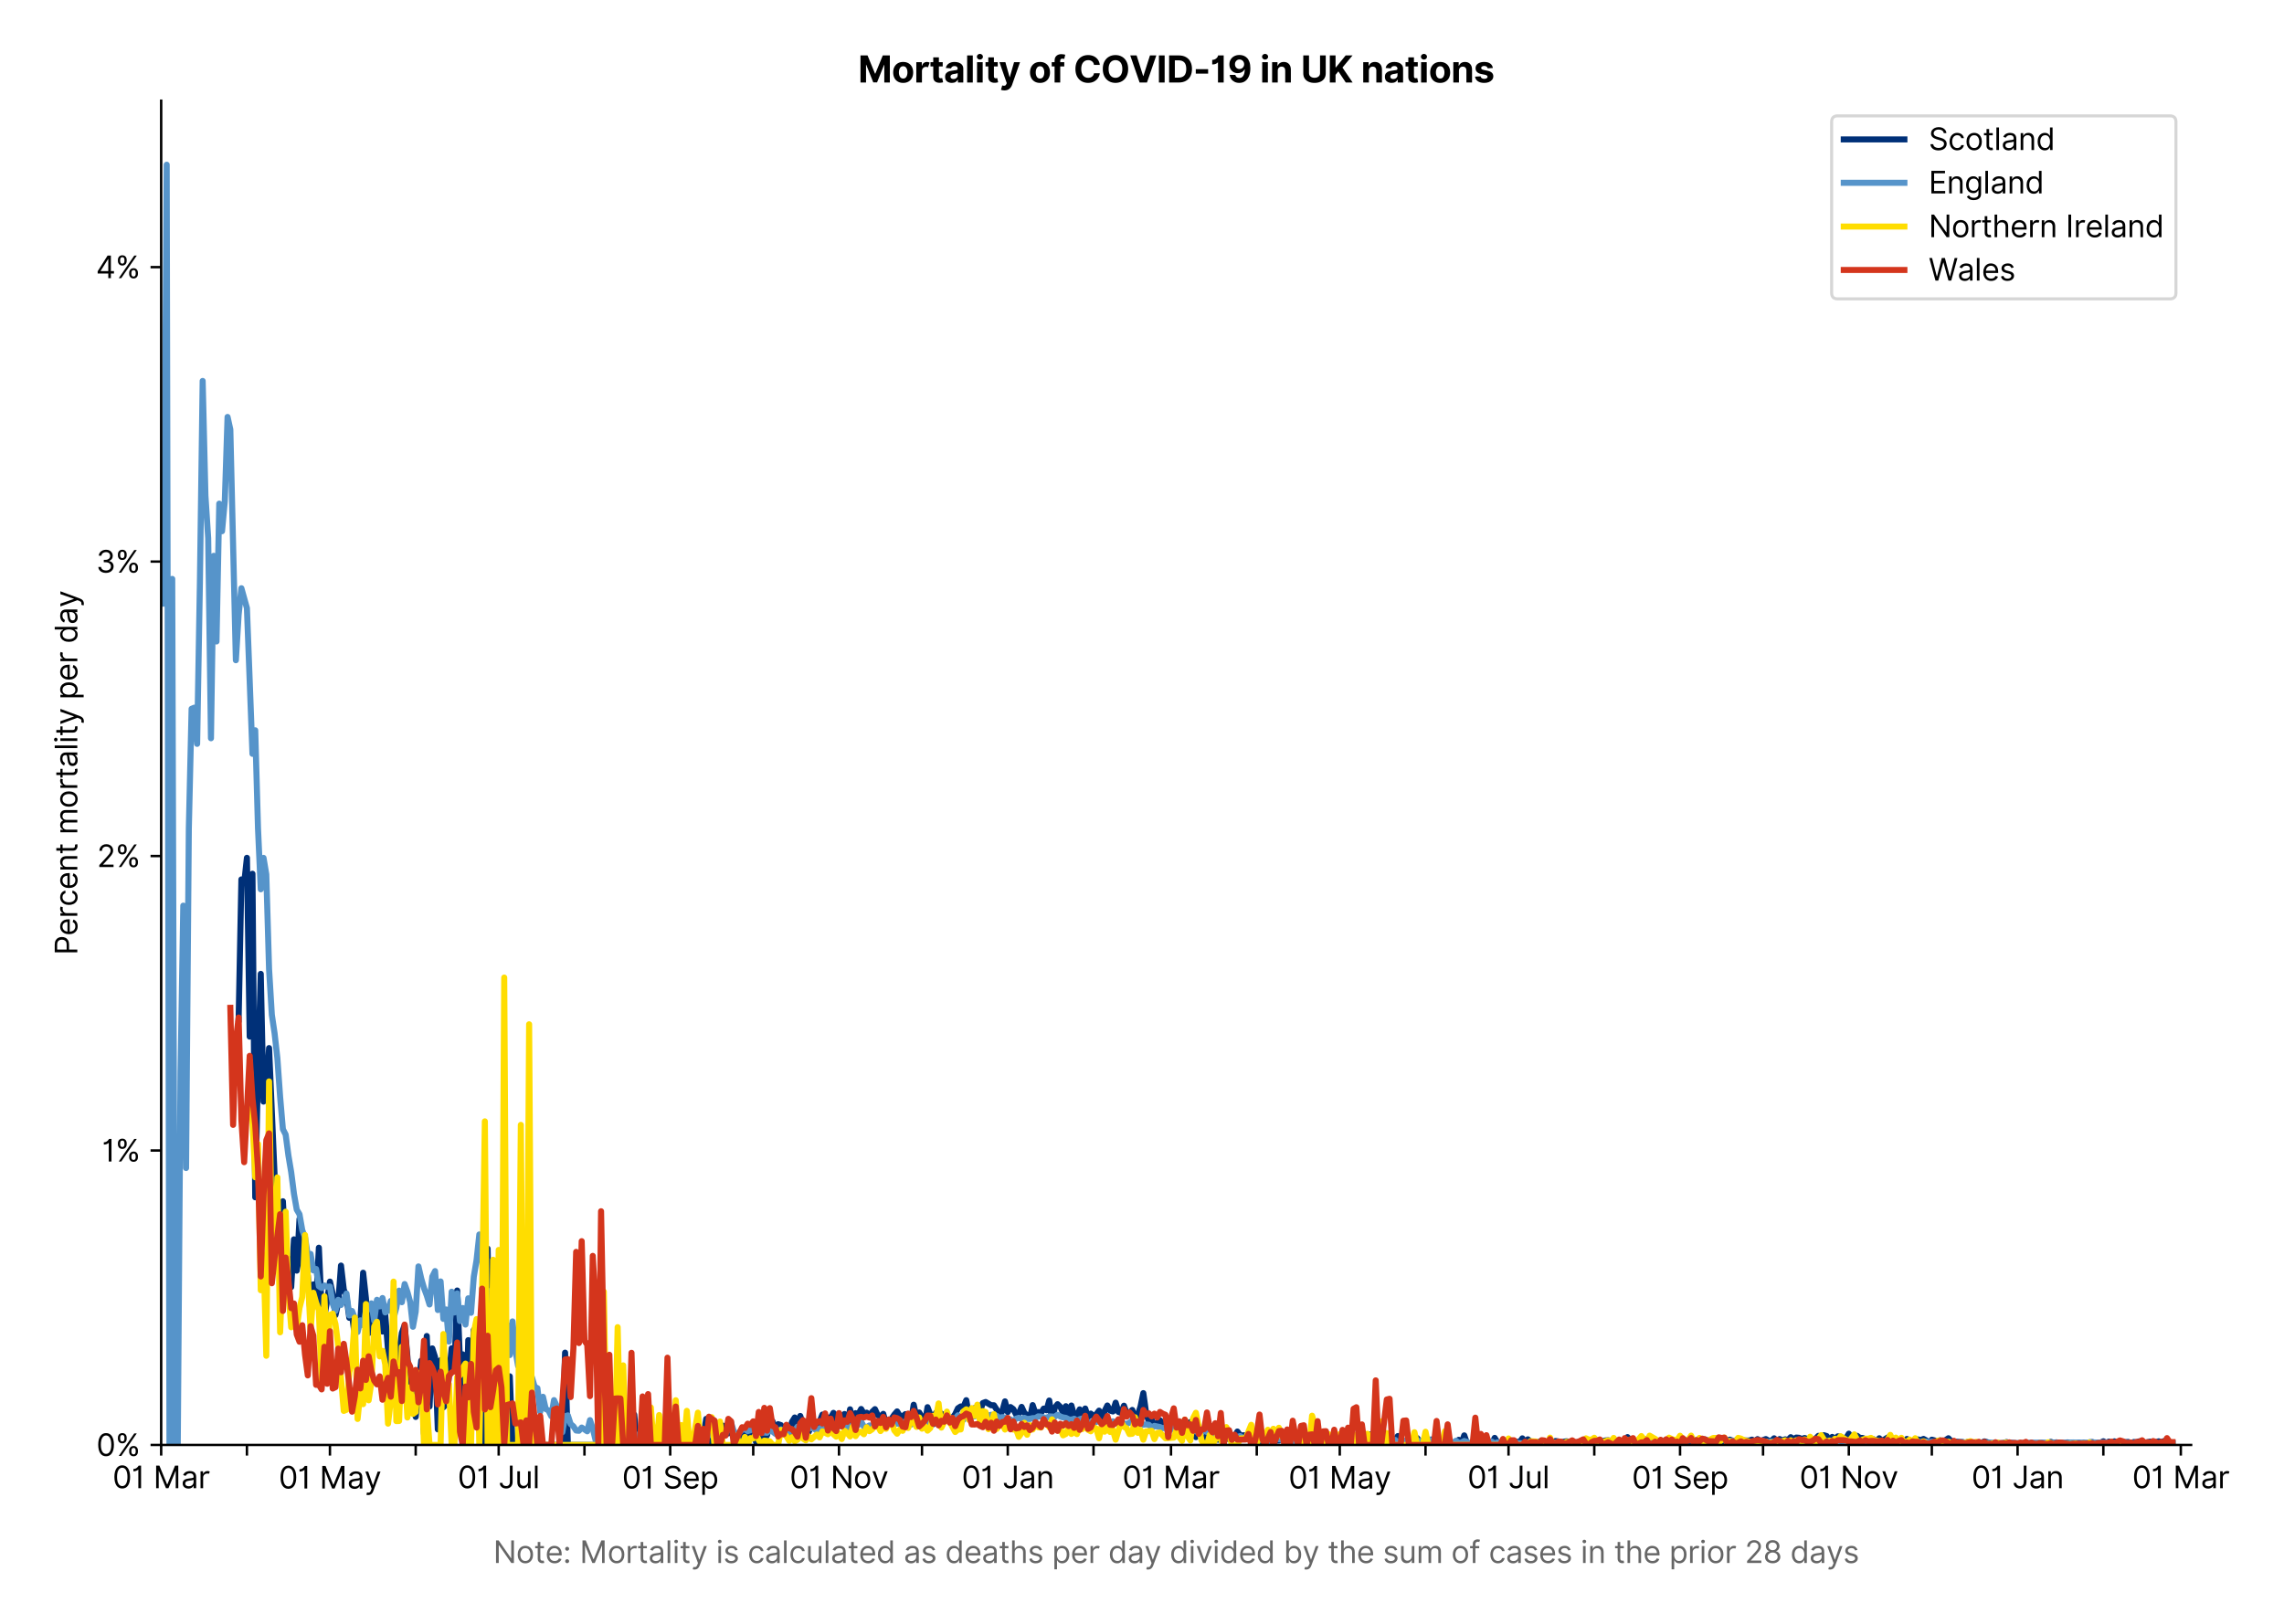 <?xml version="1.0" encoding="utf-8" standalone="no"?>
<!DOCTYPE svg PUBLIC "-//W3C//DTD SVG 1.1//EN"
  "http://www.w3.org/Graphics/SVG/1.1/DTD/svg11.dtd">
<svg xmlns:xlink="http://www.w3.org/1999/xlink" viewBox="0 0 753.407 535.807" xmlns="http://www.w3.org/2000/svg" version="1.1">
 <defs>
  <style type="text/css">*{stroke-linejoin: round; stroke-linecap: butt}</style>
 </defs>
 <g id="figure_1">
  <g id="patch_1">
   <path d="M 0 535.807 
L 753.407 535.807 
L 753.407 0 
L 0 0 
z
" style="fill: #ffffff"/>
  </g>
  <g id="axes_1">
   <g id="patch_2">
    <path d="M 53.163 476.745 
L 722.763 476.745 
L 722.763 33.225 
L 53.163 33.225 
z
" style="fill: #ffffff"/>
   </g>
   <g id="matplotlib.axis_1">
    <g id="xtick_1">
     <g id="line2d_1">
      <defs>
       <path id="ma28f450c42" d="M 0 0 
L 0 3.5 
" style="stroke: #000000; stroke-width: 0.8"/>
      </defs>
      <g>
       <use xlink:href="#ma28f450c42" x="53.163" y="476.745" style="stroke: #000000; stroke-width: 0.8"/>
      </g>
     </g>
     <g id="text_1">
      <!-- 01 Mar -->
      <g transform="translate(37.126 491.018)scale(0.1 -0.1)">
       <defs>
        <path id="Inter-Regular-30" d="M 2000 -64 
Q 1230 -64 806 561 
Q 382 1186 382 2327 
Q 382 3459 809 4088 
Q 1236 4718 2000 4718 
Q 2764 4718 3191 4088 
Q 3618 3459 3618 2327 
Q 3618 1186 3194 561 
Q 2771 -64 2000 -64 
z
M 2000 436 
Q 2509 436 2791 927 
Q 3073 1418 3073 2327 
Q 3073 3234 2789 3730 
Q 2505 4227 2000 4227 
Q 1496 4227 1211 3730 
Q 927 3234 927 2327 
Q 927 1418 1210 927 
Q 1493 436 2000 436 
z
" transform="scale(0.016)"/>
        <path id="Inter-Regular-31" d="M 1973 4655 
L 1973 0 
L 1409 0 
L 1409 3836 
L 1373 3836 
Q 1341 3773 1209 3692 
Q 1077 3611 868 3551 
Q 659 3491 391 3491 
L 391 3964 
Q 661 3964 859 4061 
Q 1057 4159 1190 4291 
Q 1323 4423 1392 4529 
Q 1461 4636 1473 4655 
L 1973 4655 
z
" transform="scale(0.016)"/>
        <path id="Inter-Regular-20" transform="scale(0.016)"/>
        <path id="Inter-Regular-4d" d="M 564 4655 
L 1236 4655 
L 2818 791 
L 2873 791 
L 4455 4655 
L 5127 4655 
L 5127 0 
L 4600 0 
L 4600 3536 
L 4555 3536 
L 3100 0 
L 2591 0 
L 1136 3536 
L 1091 3536 
L 1091 0 
L 564 0 
L 564 4655 
z
" transform="scale(0.016)"/>
        <path id="Inter-Regular-61" d="M 1518 -82 
Q 1186 -82 916 44 
Q 646 170 486 410 
Q 327 650 327 991 
Q 327 1291 445 1478 
Q 564 1666 761 1773 
Q 959 1880 1199 1933 
Q 1439 1986 1682 2018 
Q 2000 2059 2199 2080 
Q 2398 2102 2490 2154 
Q 2582 2207 2582 2336 
L 2582 2355 
Q 2582 2691 2399 2877 
Q 2216 3064 1846 3064 
Q 1461 3064 1243 2895 
Q 1025 2727 936 2536 
L 427 2718 
Q 564 3036 792 3214 
Q 1021 3393 1292 3464 
Q 1564 3536 1827 3536 
Q 1996 3536 2215 3496 
Q 2434 3457 2640 3334 
Q 2846 3211 2982 2963 
Q 3118 2716 3118 2300 
L 3118 0 
L 2582 0 
L 2582 473 
L 2555 473 
Q 2500 359 2373 229 
Q 2246 100 2034 9 
Q 1823 -82 1518 -82 
z
M 1600 400 
Q 1918 400 2137 525 
Q 2357 650 2469 847 
Q 2582 1045 2582 1264 
L 2582 1755 
Q 2548 1714 2433 1681 
Q 2318 1648 2169 1624 
Q 2021 1600 1881 1583 
Q 1741 1566 1655 1555 
Q 1446 1527 1265 1467 
Q 1084 1407 974 1287 
Q 864 1168 864 964 
Q 864 684 1072 542 
Q 1280 400 1600 400 
z
" transform="scale(0.016)"/>
        <path id="Inter-Regular-72" d="M 491 0 
L 491 3491 
L 1009 3491 
L 1009 2964 
L 1046 2964 
Q 1139 3223 1389 3384 
Q 1639 3545 1955 3545 
Q 2100 3545 2209 3511 
Q 2318 3477 2400 3418 
L 2218 2964 
Q 2161 2993 2085 3010 
Q 2009 3027 1909 3027 
Q 1527 3027 1277 2794 
Q 1027 2561 1027 2209 
L 1027 0 
L 491 0 
z
" transform="scale(0.016)"/>
       </defs>
       <use xlink:href="#Inter-Regular-30"/>
       <use xlink:href="#Inter-Regular-31" x="62.5"/>
       <use xlink:href="#Inter-Regular-20" x="106.676"/>
       <use xlink:href="#Inter-Regular-4d" x="134.801"/>
       <use xlink:href="#Inter-Regular-61" x="225.994"/>
       <use xlink:href="#Inter-Regular-72" x="282.386"/>
      </g>
     </g>
    </g>
    <g id="xtick_2">
     <g id="line2d_2">
      <g>
       <use xlink:href="#ma28f450c42" x="81.453" y="476.745" style="stroke: #000000; stroke-width: 0.8"/>
      </g>
     </g>
    </g>
    <g id="xtick_3">
     <g id="line2d_3">
      <g>
       <use xlink:href="#ma28f450c42" x="108.832" y="476.745" style="stroke: #000000; stroke-width: 0.8"/>
      </g>
     </g>
     <g id="text_2">
      <!-- 01 May -->
      <g transform="translate(91.929 491.117)scale(0.1 -0.1)">
       <defs>
        <path id="Inter-Regular-79" d="M 818 -1355 
Q 682 -1355 575 -1333 
Q 468 -1311 427 -1291 
L 564 -818 
Q 857 -893 1053 -814 
Q 1250 -736 1391 -345 
L 1509 -18 
L 218 3491 
L 800 3491 
L 1764 709 
L 1800 709 
L 2764 3491 
L 3346 3491 
L 1846 -564 
Q 1550 -1355 818 -1355 
z
" transform="scale(0.016)"/>
       </defs>
       <use xlink:href="#Inter-Regular-30"/>
       <use xlink:href="#Inter-Regular-31" x="62.5"/>
       <use xlink:href="#Inter-Regular-20" x="106.676"/>
       <use xlink:href="#Inter-Regular-4d" x="134.801"/>
       <use xlink:href="#Inter-Regular-61" x="225.994"/>
       <use xlink:href="#Inter-Regular-79" x="282.386"/>
      </g>
     </g>
    </g>
    <g id="xtick_4">
     <g id="line2d_4">
      <g>
       <use xlink:href="#ma28f450c42" x="137.123" y="476.745" style="stroke: #000000; stroke-width: 0.8"/>
      </g>
     </g>
    </g>
    <g id="xtick_5">
     <g id="line2d_5">
      <g>
       <use xlink:href="#ma28f450c42" x="164.501" y="476.745" style="stroke: #000000; stroke-width: 0.8"/>
      </g>
     </g>
     <g id="text_3">
      <!-- 01 Jul -->
      <g transform="translate(150.958 491.018)scale(0.1 -0.1)">
       <defs>
        <path id="Inter-Regular-4a" d="M 2346 4655 
L 2909 4655 
L 2909 1327 
Q 2909 657 2549 296 
Q 2189 -64 1582 -64 
Q 1200 -64 902 76 
Q 605 216 434 475 
Q 264 734 264 1091 
L 818 1091 
Q 818 795 1034 615 
Q 1250 436 1582 436 
Q 1948 436 2147 664 
Q 2346 893 2346 1327 
L 2346 4655 
z
" transform="scale(0.016)"/>
        <path id="Inter-Regular-75" d="M 2691 1427 
L 2691 3491 
L 3227 3491 
L 3227 0 
L 2691 0 
L 2691 591 
L 2655 591 
Q 2532 325 2273 140 
Q 2014 -45 1618 -45 
Q 1127 -45 809 280 
Q 491 605 491 1273 
L 491 3491 
L 1027 3491 
L 1027 1309 
Q 1027 927 1242 700 
Q 1457 473 1791 473 
Q 1991 473 2199 575 
Q 2407 677 2549 888 
Q 2691 1100 2691 1427 
z
" transform="scale(0.016)"/>
        <path id="Inter-Regular-6c" d="M 1027 4655 
L 1027 0 
L 491 0 
L 491 4655 
L 1027 4655 
z
" transform="scale(0.016)"/>
       </defs>
       <use xlink:href="#Inter-Regular-30"/>
       <use xlink:href="#Inter-Regular-31" x="62.5"/>
       <use xlink:href="#Inter-Regular-20" x="106.676"/>
       <use xlink:href="#Inter-Regular-4a" x="134.801"/>
       <use xlink:href="#Inter-Regular-75" x="189.063"/>
       <use xlink:href="#Inter-Regular-6c" x="247.159"/>
      </g>
     </g>
    </g>
    <g id="xtick_6">
     <g id="line2d_6">
      <g>
       <use xlink:href="#ma28f450c42" x="192.792" y="476.745" style="stroke: #000000; stroke-width: 0.8"/>
      </g>
     </g>
    </g>
    <g id="xtick_7">
     <g id="line2d_7">
      <g>
       <use xlink:href="#ma28f450c42" x="221.083" y="476.745" style="stroke: #000000; stroke-width: 0.8"/>
      </g>
     </g>
     <g id="text_4">
      <!-- 01 Sep -->
      <g transform="translate(205.196 491.117)scale(0.1 -0.1)">
       <defs>
        <path id="Inter-Regular-53" d="M 3109 3491 
Q 3068 3836 2777 4027 
Q 2486 4218 2064 4218 
Q 1600 4218 1318 3999 
Q 1036 3780 1036 3445 
Q 1036 3195 1189 3042 
Q 1343 2889 1553 2803 
Q 1764 2718 1936 2673 
L 2409 2545 
Q 2591 2498 2815 2414 
Q 3039 2330 3244 2185 
Q 3450 2041 3584 1816 
Q 3718 1591 3718 1264 
Q 3718 886 3521 581 
Q 3325 277 2949 97 
Q 2573 -82 2036 -82 
Q 1286 -82 845 272 
Q 405 627 364 1200 
L 946 1200 
Q 968 936 1124 764 
Q 1280 593 1519 510 
Q 1759 427 2036 427 
Q 2359 427 2616 533 
Q 2873 639 3023 828 
Q 3173 1018 3173 1273 
Q 3173 1505 3043 1650 
Q 2914 1795 2702 1886 
Q 2491 1977 2246 2045 
L 1673 2209 
Q 1127 2366 809 2657 
Q 491 2948 491 3418 
Q 491 3809 703 4101 
Q 916 4393 1276 4555 
Q 1636 4718 2082 4718 
Q 2532 4718 2882 4558 
Q 3232 4398 3437 4120 
Q 3643 3843 3655 3491 
L 3109 3491 
z
" transform="scale(0.016)"/>
        <path id="Inter-Regular-65" d="M 1955 -73 
Q 1450 -73 1085 151 
Q 721 375 524 778 
Q 327 1182 327 1718 
Q 327 2255 524 2665 
Q 721 3075 1074 3305 
Q 1427 3536 1900 3536 
Q 2173 3536 2439 3445 
Q 2705 3355 2923 3151 
Q 3141 2948 3270 2614 
Q 3400 2280 3400 1791 
L 3400 1564 
L 866 1564 
Q 884 1005 1183 707 
Q 1482 409 1955 409 
Q 2271 409 2498 545 
Q 2725 682 2827 955 
L 3346 809 
Q 3223 414 2854 170 
Q 2486 -73 1955 -73 
z
M 866 2027 
L 2855 2027 
Q 2855 2470 2595 2762 
Q 2336 3055 1900 3055 
Q 1593 3055 1368 2911 
Q 1143 2768 1013 2533 
Q 884 2298 866 2027 
z
" transform="scale(0.016)"/>
        <path id="Inter-Regular-70" d="M 491 -1309 
L 491 3491 
L 1009 3491 
L 1009 2936 
L 1073 2936 
Q 1132 3027 1237 3169 
Q 1343 3311 1542 3423 
Q 1741 3536 2082 3536 
Q 2523 3536 2859 3315 
Q 3196 3095 3384 2690 
Q 3573 2286 3573 1736 
Q 3573 1182 3384 776 
Q 3196 370 2861 148 
Q 2527 -73 2091 -73 
Q 1755 -73 1552 39 
Q 1350 152 1241 296 
Q 1132 441 1073 536 
L 1027 536 
L 1027 -1309 
L 491 -1309 
z
M 1018 1745 
Q 1018 1152 1276 780 
Q 1534 409 2018 409 
Q 2355 409 2581 587 
Q 2807 766 2921 1069 
Q 3036 1373 3036 1745 
Q 3036 2114 2923 2410 
Q 2811 2707 2585 2881 
Q 2359 3055 2018 3055 
Q 1527 3055 1272 2693 
Q 1018 2332 1018 1745 
z
" transform="scale(0.016)"/>
       </defs>
       <use xlink:href="#Inter-Regular-30"/>
       <use xlink:href="#Inter-Regular-31" x="62.5"/>
       <use xlink:href="#Inter-Regular-20" x="106.676"/>
       <use xlink:href="#Inter-Regular-53" x="134.801"/>
       <use xlink:href="#Inter-Regular-65" x="198.58"/>
       <use xlink:href="#Inter-Regular-70" x="256.818"/>
      </g>
     </g>
    </g>
    <g id="xtick_8">
     <g id="line2d_8">
      <g>
       <use xlink:href="#ma28f450c42" x="248.462" y="476.745" style="stroke: #000000; stroke-width: 0.8"/>
      </g>
     </g>
    </g>
    <g id="xtick_9">
     <g id="line2d_9">
      <g>
       <use xlink:href="#ma28f450c42" x="276.753" y="476.745" style="stroke: #000000; stroke-width: 0.8"/>
      </g>
     </g>
     <g id="text_5">
      <!-- 01 Nov -->
      <g transform="translate(260.482 491.018)scale(0.1 -0.1)">
       <defs>
        <path id="Inter-Regular-4e" d="M 4255 4655 
L 4255 0 
L 3709 0 
L 1173 3655 
L 1127 3655 
L 1127 0 
L 564 0 
L 564 4655 
L 1109 4655 
L 3655 991 
L 3700 991 
L 3700 4655 
L 4255 4655 
z
" transform="scale(0.016)"/>
        <path id="Inter-Regular-6f" d="M 1909 -73 
Q 1436 -73 1080 152 
Q 725 377 526 781 
Q 327 1186 327 1727 
Q 327 2273 526 2679 
Q 725 3086 1080 3311 
Q 1436 3536 1909 3536 
Q 2382 3536 2737 3311 
Q 3093 3086 3292 2679 
Q 3491 2273 3491 1727 
Q 3491 1186 3292 781 
Q 3093 377 2737 152 
Q 2382 -73 1909 -73 
z
M 1909 409 
Q 2268 409 2500 593 
Q 2732 777 2843 1077 
Q 2955 1377 2955 1727 
Q 2955 2077 2843 2379 
Q 2732 2682 2500 2868 
Q 2268 3055 1909 3055 
Q 1550 3055 1318 2868 
Q 1086 2682 975 2379 
Q 864 2077 864 1727 
Q 864 1377 975 1077 
Q 1086 777 1318 593 
Q 1550 409 1909 409 
z
" transform="scale(0.016)"/>
        <path id="Inter-Regular-76" d="M 3346 3491 
L 2055 0 
L 1509 0 
L 218 3491 
L 800 3491 
L 1764 709 
L 1800 709 
L 2764 3491 
L 3346 3491 
z
" transform="scale(0.016)"/>
       </defs>
       <use xlink:href="#Inter-Regular-30"/>
       <use xlink:href="#Inter-Regular-31" x="62.5"/>
       <use xlink:href="#Inter-Regular-20" x="106.676"/>
       <use xlink:href="#Inter-Regular-4e" x="134.801"/>
       <use xlink:href="#Inter-Regular-6f" x="210.085"/>
       <use xlink:href="#Inter-Regular-76" x="269.744"/>
      </g>
     </g>
    </g>
    <g id="xtick_10">
     <g id="line2d_10">
      <g>
       <use xlink:href="#ma28f450c42" x="304.131" y="476.745" style="stroke: #000000; stroke-width: 0.8"/>
      </g>
     </g>
    </g>
    <g id="xtick_11">
     <g id="line2d_11">
      <g>
       <use xlink:href="#ma28f450c42" x="332.422" y="476.745" style="stroke: #000000; stroke-width: 0.8"/>
      </g>
     </g>
     <g id="text_6">
      <!-- 01 Jan -->
      <g transform="translate(317.223 491.018)scale(0.1 -0.1)">
       <defs>
        <path id="Inter-Regular-6e" d="M 1027 2100 
L 1027 0 
L 491 0 
L 491 3491 
L 1009 3491 
L 1009 2945 
L 1055 2945 
Q 1177 3211 1427 3373 
Q 1677 3536 2073 3536 
Q 2602 3536 2928 3211 
Q 3255 2886 3255 2218 
L 3255 0 
L 2718 0 
L 2718 2182 
Q 2718 2593 2504 2824 
Q 2291 3055 1918 3055 
Q 1534 3055 1280 2806 
Q 1027 2557 1027 2100 
z
" transform="scale(0.016)"/>
       </defs>
       <use xlink:href="#Inter-Regular-30"/>
       <use xlink:href="#Inter-Regular-31" x="62.5"/>
       <use xlink:href="#Inter-Regular-20" x="106.676"/>
       <use xlink:href="#Inter-Regular-4a" x="134.801"/>
       <use xlink:href="#Inter-Regular-61" x="189.063"/>
       <use xlink:href="#Inter-Regular-6e" x="245.455"/>
      </g>
     </g>
    </g>
    <g id="xtick_12">
     <g id="line2d_12">
      <g>
       <use xlink:href="#ma28f450c42" x="360.713" y="476.745" style="stroke: #000000; stroke-width: 0.8"/>
      </g>
     </g>
    </g>
    <g id="xtick_13">
     <g id="line2d_13">
      <g>
       <use xlink:href="#ma28f450c42" x="386.266" y="476.745" style="stroke: #000000; stroke-width: 0.8"/>
      </g>
     </g>
     <g id="text_7">
      <!-- 01 Mar -->
      <g transform="translate(370.229 491.018)scale(0.1 -0.1)">
       <use xlink:href="#Inter-Regular-30"/>
       <use xlink:href="#Inter-Regular-31" x="62.5"/>
       <use xlink:href="#Inter-Regular-20" x="106.676"/>
       <use xlink:href="#Inter-Regular-4d" x="134.801"/>
       <use xlink:href="#Inter-Regular-61" x="225.994"/>
       <use xlink:href="#Inter-Regular-72" x="282.386"/>
      </g>
     </g>
    </g>
    <g id="xtick_14">
     <g id="line2d_14">
      <g>
       <use xlink:href="#ma28f450c42" x="414.557" y="476.745" style="stroke: #000000; stroke-width: 0.8"/>
      </g>
     </g>
    </g>
    <g id="xtick_15">
     <g id="line2d_15">
      <g>
       <use xlink:href="#ma28f450c42" x="441.936" y="476.745" style="stroke: #000000; stroke-width: 0.8"/>
      </g>
     </g>
     <g id="text_8">
      <!-- 01 May -->
      <g transform="translate(425.032 491.117)scale(0.1 -0.1)">
       <use xlink:href="#Inter-Regular-30"/>
       <use xlink:href="#Inter-Regular-31" x="62.5"/>
       <use xlink:href="#Inter-Regular-20" x="106.676"/>
       <use xlink:href="#Inter-Regular-4d" x="134.801"/>
       <use xlink:href="#Inter-Regular-61" x="225.994"/>
       <use xlink:href="#Inter-Regular-79" x="282.386"/>
      </g>
     </g>
    </g>
    <g id="xtick_16">
     <g id="line2d_16">
      <g>
       <use xlink:href="#ma28f450c42" x="470.227" y="476.745" style="stroke: #000000; stroke-width: 0.8"/>
      </g>
     </g>
    </g>
    <g id="xtick_17">
     <g id="line2d_17">
      <g>
       <use xlink:href="#ma28f450c42" x="497.605" y="476.745" style="stroke: #000000; stroke-width: 0.8"/>
      </g>
     </g>
     <g id="text_9">
      <!-- 01 Jul -->
      <g transform="translate(484.061 491.018)scale(0.1 -0.1)">
       <use xlink:href="#Inter-Regular-30"/>
       <use xlink:href="#Inter-Regular-31" x="62.5"/>
       <use xlink:href="#Inter-Regular-20" x="106.676"/>
       <use xlink:href="#Inter-Regular-4a" x="134.801"/>
       <use xlink:href="#Inter-Regular-75" x="189.063"/>
       <use xlink:href="#Inter-Regular-6c" x="247.159"/>
      </g>
     </g>
    </g>
    <g id="xtick_18">
     <g id="line2d_18">
      <g>
       <use xlink:href="#ma28f450c42" x="525.896" y="476.745" style="stroke: #000000; stroke-width: 0.8"/>
      </g>
     </g>
    </g>
    <g id="xtick_19">
     <g id="line2d_19">
      <g>
       <use xlink:href="#ma28f450c42" x="554.187" y="476.745" style="stroke: #000000; stroke-width: 0.8"/>
      </g>
     </g>
     <g id="text_10">
      <!-- 01 Sep -->
      <g transform="translate(538.299 491.117)scale(0.1 -0.1)">
       <use xlink:href="#Inter-Regular-30"/>
       <use xlink:href="#Inter-Regular-31" x="62.5"/>
       <use xlink:href="#Inter-Regular-20" x="106.676"/>
       <use xlink:href="#Inter-Regular-53" x="134.801"/>
       <use xlink:href="#Inter-Regular-65" x="198.58"/>
       <use xlink:href="#Inter-Regular-70" x="256.818"/>
      </g>
     </g>
    </g>
    <g id="xtick_20">
     <g id="line2d_20">
      <g>
       <use xlink:href="#ma28f450c42" x="581.565" y="476.745" style="stroke: #000000; stroke-width: 0.8"/>
      </g>
     </g>
    </g>
    <g id="xtick_21">
     <g id="line2d_21">
      <g>
       <use xlink:href="#ma28f450c42" x="609.856" y="476.745" style="stroke: #000000; stroke-width: 0.8"/>
      </g>
     </g>
     <g id="text_11">
      <!-- 01 Nov -->
      <g transform="translate(593.585 491.018)scale(0.1 -0.1)">
       <use xlink:href="#Inter-Regular-30"/>
       <use xlink:href="#Inter-Regular-31" x="62.5"/>
       <use xlink:href="#Inter-Regular-20" x="106.676"/>
       <use xlink:href="#Inter-Regular-4e" x="134.801"/>
       <use xlink:href="#Inter-Regular-6f" x="210.085"/>
       <use xlink:href="#Inter-Regular-76" x="269.744"/>
      </g>
     </g>
    </g>
    <g id="xtick_22">
     <g id="line2d_22">
      <g>
       <use xlink:href="#ma28f450c42" x="637.235" y="476.745" style="stroke: #000000; stroke-width: 0.8"/>
      </g>
     </g>
    </g>
    <g id="xtick_23">
     <g id="line2d_23">
      <g>
       <use xlink:href="#ma28f450c42" x="665.526" y="476.745" style="stroke: #000000; stroke-width: 0.8"/>
      </g>
     </g>
     <g id="text_12">
      <!-- 01 Jan -->
      <g transform="translate(650.326 491.018)scale(0.1 -0.1)">
       <use xlink:href="#Inter-Regular-30"/>
       <use xlink:href="#Inter-Regular-31" x="62.5"/>
       <use xlink:href="#Inter-Regular-20" x="106.676"/>
       <use xlink:href="#Inter-Regular-4a" x="134.801"/>
       <use xlink:href="#Inter-Regular-61" x="189.063"/>
       <use xlink:href="#Inter-Regular-6e" x="245.455"/>
      </g>
     </g>
    </g>
    <g id="xtick_24">
     <g id="line2d_24">
      <g>
       <use xlink:href="#ma28f450c42" x="693.817" y="476.745" style="stroke: #000000; stroke-width: 0.8"/>
      </g>
     </g>
    </g>
    <g id="xtick_25">
     <g id="line2d_25">
      <g>
       <use xlink:href="#ma28f450c42" x="719.37" y="476.745" style="stroke: #000000; stroke-width: 0.8"/>
      </g>
     </g>
     <g id="text_13">
      <!-- 01 Mar -->
      <g transform="translate(703.333 491.018)scale(0.1 -0.1)">
       <use xlink:href="#Inter-Regular-30"/>
       <use xlink:href="#Inter-Regular-31" x="62.5"/>
       <use xlink:href="#Inter-Regular-20" x="106.676"/>
       <use xlink:href="#Inter-Regular-4d" x="134.801"/>
       <use xlink:href="#Inter-Regular-61" x="225.994"/>
       <use xlink:href="#Inter-Regular-72" x="282.386"/>
      </g>
     </g>
    </g>
    <g id="text_14">
     <!--  -->
     <g style="fill: #666666" transform="translate(387.962 504.507)scale(0.1 -0.1)"/>
     <!-- Note: Mortality is calculated as deaths per day divided by the sum of cases in the prior 28 days -->
     <g style="fill: #666666" transform="translate(162.717 515.69)scale(0.1 -0.1)">
      <defs>
       <path id="Inter-Regular-74" d="M 2009 3491 
L 2009 3036 
L 1264 3036 
L 1264 1000 
Q 1264 773 1331 660 
Q 1398 548 1503 510 
Q 1609 473 1727 473 
Q 1816 473 1873 483 
Q 1930 493 1964 500 
L 2073 18 
Q 2018 -2 1920 -23 
Q 1823 -45 1673 -45 
Q 1446 -45 1228 52 
Q 1011 150 869 350 
Q 727 550 727 855 
L 727 3036 
L 200 3036 
L 200 3491 
L 727 3491 
L 727 4327 
L 1264 4327 
L 1264 3491 
L 2009 3491 
z
" transform="scale(0.016)"/>
       <path id="Inter-Regular-3a" d="M 882 -36 
Q 714 -36 593 84 
Q 473 205 473 373 
Q 473 541 593 661 
Q 714 782 882 782 
Q 1050 782 1170 661 
Q 1291 541 1291 373 
Q 1291 205 1170 84 
Q 1050 -36 882 -36 
z
M 882 2524 
Q 714 2524 593 2644 
Q 473 2765 473 2933 
Q 473 3101 593 3221 
Q 714 3342 882 3342 
Q 1050 3342 1170 3221 
Q 1291 3101 1291 2933 
Q 1291 2765 1170 2644 
Q 1050 2524 882 2524 
z
" transform="scale(0.016)"/>
       <path id="Inter-Regular-69" d="M 491 0 
L 491 3491 
L 1027 3491 
L 1027 0 
L 491 0 
z
M 764 4073 
Q 607 4073 494 4179 
Q 382 4286 382 4436 
Q 382 4586 494 4693 
Q 607 4800 764 4800 
Q 921 4800 1033 4693 
Q 1146 4586 1146 4436 
Q 1146 4286 1033 4179 
Q 921 4073 764 4073 
z
" transform="scale(0.016)"/>
       <path id="Inter-Regular-73" d="M 2964 2709 
L 2482 2573 
Q 2411 2755 2245 2914 
Q 2080 3073 1727 3073 
Q 1407 3073 1194 2926 
Q 982 2780 982 2555 
Q 982 2355 1127 2239 
Q 1273 2123 1582 2045 
L 2100 1918 
Q 3027 1691 3027 973 
Q 3027 673 2855 436 
Q 2684 200 2377 63 
Q 2071 -73 1664 -73 
Q 1130 -73 780 159 
Q 430 391 336 836 
L 846 964 
Q 989 400 1655 400 
Q 2030 400 2251 560 
Q 2473 720 2473 945 
Q 2473 1316 1955 1436 
L 1373 1573 
Q 893 1686 669 1926 
Q 446 2166 446 2527 
Q 446 2823 613 3050 
Q 780 3277 1069 3406 
Q 1359 3536 1727 3536 
Q 2246 3536 2542 3309 
Q 2839 3082 2964 2709 
z
" transform="scale(0.016)"/>
       <path id="Inter-Regular-63" d="M 1909 -73 
Q 1418 -73 1063 159 
Q 709 391 518 798 
Q 327 1205 327 1727 
Q 327 2259 524 2667 
Q 721 3075 1074 3305 
Q 1427 3536 1900 3536 
Q 2268 3536 2563 3400 
Q 2859 3264 3047 3018 
Q 3236 2773 3282 2445 
L 2746 2445 
Q 2684 2684 2474 2869 
Q 2264 3055 1909 3055 
Q 1439 3055 1151 2697 
Q 864 2339 864 1745 
Q 864 1139 1148 774 
Q 1432 409 1909 409 
Q 2223 409 2447 570 
Q 2671 732 2746 1018 
L 3282 1018 
Q 3236 709 3058 462 
Q 2880 216 2588 71 
Q 2296 -73 1909 -73 
z
" transform="scale(0.016)"/>
       <path id="Inter-Regular-64" d="M 1809 -73 
Q 1373 -73 1039 148 
Q 705 370 516 776 
Q 327 1182 327 1736 
Q 327 2286 516 2690 
Q 705 3095 1041 3315 
Q 1377 3536 1818 3536 
Q 2159 3536 2358 3423 
Q 2557 3311 2662 3169 
Q 2768 3027 2827 2936 
L 2873 2936 
L 2873 4655 
L 3409 4655 
L 3409 0 
L 2891 0 
L 2891 536 
L 2827 536 
Q 2768 441 2659 296 
Q 2550 152 2348 39 
Q 2146 -73 1809 -73 
z
M 1882 409 
Q 2366 409 2624 780 
Q 2882 1152 2882 1745 
Q 2882 2332 2627 2693 
Q 2373 3055 1882 3055 
Q 1541 3055 1315 2881 
Q 1089 2707 976 2410 
Q 864 2114 864 1745 
Q 864 1373 978 1069 
Q 1093 766 1319 587 
Q 1546 409 1882 409 
z
" transform="scale(0.016)"/>
       <path id="Inter-Regular-68" d="M 1027 2100 
L 1027 0 
L 491 0 
L 491 4655 
L 1027 4655 
L 1027 2945 
L 1073 2945 
Q 1196 3216 1442 3376 
Q 1689 3536 2100 3536 
Q 2636 3536 2963 3213 
Q 3291 2891 3291 2218 
L 3291 0 
L 2755 0 
L 2755 2182 
Q 2755 2598 2540 2826 
Q 2325 3055 1946 3055 
Q 1548 3055 1287 2806 
Q 1027 2557 1027 2100 
z
" transform="scale(0.016)"/>
       <path id="Inter-Regular-62" d="M 564 0 
L 564 4655 
L 1100 4655 
L 1100 2936 
L 1146 2936 
Q 1205 3027 1310 3169 
Q 1416 3311 1615 3423 
Q 1814 3536 2155 3536 
Q 2596 3536 2932 3315 
Q 3268 3095 3457 2690 
Q 3646 2286 3646 1736 
Q 3646 1182 3457 776 
Q 3268 370 2934 148 
Q 2600 -73 2164 -73 
Q 1827 -73 1625 39 
Q 1423 152 1314 296 
Q 1205 441 1146 536 
L 1082 536 
L 1082 0 
L 564 0 
z
M 1091 1745 
Q 1091 1152 1349 780 
Q 1607 409 2091 409 
Q 2427 409 2653 587 
Q 2880 766 2994 1069 
Q 3109 1373 3109 1745 
Q 3109 2114 2996 2410 
Q 2884 2707 2658 2881 
Q 2432 3055 2091 3055 
Q 1600 3055 1345 2693 
Q 1091 2332 1091 1745 
z
" transform="scale(0.016)"/>
       <path id="Inter-Regular-6d" d="M 491 0 
L 491 3491 
L 1009 3491 
L 1009 2945 
L 1055 2945 
Q 1164 3225 1407 3380 
Q 1650 3536 1991 3536 
Q 2336 3536 2567 3380 
Q 2798 3225 2927 2945 
L 2964 2945 
Q 3098 3216 3366 3376 
Q 3634 3536 4009 3536 
Q 4477 3536 4775 3244 
Q 5073 2952 5073 2336 
L 5073 0 
L 4536 0 
L 4536 2336 
Q 4536 2723 4325 2889 
Q 4114 3055 3827 3055 
Q 3459 3055 3257 2833 
Q 3055 2611 3055 2273 
L 3055 0 
L 2509 0 
L 2509 2391 
Q 2509 2689 2316 2872 
Q 2123 3055 1818 3055 
Q 1609 3055 1428 2943 
Q 1248 2832 1137 2635 
Q 1027 2439 1027 2182 
L 1027 0 
L 491 0 
z
" transform="scale(0.016)"/>
       <path id="Inter-Regular-66" d="M 2046 3491 
L 2046 3036 
L 1264 3036 
L 1264 0 
L 727 0 
L 727 3036 
L 164 3036 
L 164 3491 
L 727 3491 
L 727 3973 
Q 727 4273 868 4473 
Q 1009 4673 1234 4773 
Q 1459 4873 1709 4873 
Q 1907 4873 2032 4841 
Q 2157 4809 2218 4782 
L 2064 4318 
Q 2023 4332 1951 4352 
Q 1880 4373 1764 4373 
Q 1498 4373 1381 4239 
Q 1264 4105 1264 3845 
L 1264 3491 
L 2046 3491 
z
" transform="scale(0.016)"/>
       <path id="Inter-Regular-32" d="M 482 0 
L 482 409 
L 2018 2091 
Q 2289 2386 2464 2605 
Q 2639 2825 2724 3019 
Q 2809 3214 2809 3427 
Q 2809 3795 2553 4011 
Q 2298 4227 1918 4227 
Q 1514 4227 1275 3985 
Q 1036 3743 1036 3345 
L 500 3345 
Q 500 3755 688 4064 
Q 877 4373 1203 4545 
Q 1530 4718 1936 4718 
Q 2346 4718 2661 4545 
Q 2977 4373 3156 4079 
Q 3336 3786 3336 3427 
Q 3336 3170 3244 2926 
Q 3152 2682 2926 2383 
Q 2700 2084 2300 1655 
L 1255 536 
L 1255 500 
L 3418 500 
L 3418 0 
L 482 0 
z
" transform="scale(0.016)"/>
       <path id="Inter-Regular-38" d="M 1973 -64 
Q 1505 -64 1147 103 
Q 789 270 589 564 
Q 389 859 391 1236 
Q 389 1532 507 1783 
Q 625 2034 830 2203 
Q 1036 2373 1291 2418 
L 1291 2445 
Q 957 2532 759 2821 
Q 561 3111 564 3482 
Q 561 3836 743 4115 
Q 925 4395 1244 4556 
Q 1564 4718 1973 4718 
Q 2377 4718 2695 4556 
Q 3014 4395 3197 4115 
Q 3380 3836 3382 3482 
Q 3380 3111 3181 2821 
Q 2982 2532 2655 2445 
L 2655 2418 
Q 2907 2373 3109 2203 
Q 3311 2034 3431 1783 
Q 3552 1532 3555 1236 
Q 3552 859 3351 564 
Q 3150 270 2794 103 
Q 2439 -64 1973 -64 
z
M 1973 436 
Q 2446 436 2722 662 
Q 2998 889 3000 1264 
Q 2998 1527 2864 1729 
Q 2730 1932 2499 2048 
Q 2268 2164 1973 2164 
Q 1675 2164 1442 2048 
Q 1209 1932 1076 1729 
Q 943 1527 946 1264 
Q 943 889 1218 662 
Q 1493 436 1973 436 
z
M 1973 2645 
Q 2348 2645 2591 2864 
Q 2834 3084 2836 3445 
Q 2834 3800 2596 4013 
Q 2359 4227 1973 4227 
Q 1582 4227 1344 4013 
Q 1107 3800 1109 3445 
Q 1107 3084 1349 2864 
Q 1591 2645 1973 2645 
z
" transform="scale(0.016)"/>
      </defs>
      <use xlink:href="#Inter-Regular-4e"/>
      <use xlink:href="#Inter-Regular-6f" x="75.284"/>
      <use xlink:href="#Inter-Regular-74" x="134.943"/>
      <use xlink:href="#Inter-Regular-65" x="171.307"/>
      <use xlink:href="#Inter-Regular-3a" x="229.546"/>
      <use xlink:href="#Inter-Regular-20" x="257.102"/>
      <use xlink:href="#Inter-Regular-4d" x="285.227"/>
      <use xlink:href="#Inter-Regular-6f" x="376.421"/>
      <use xlink:href="#Inter-Regular-72" x="436.08"/>
      <use xlink:href="#Inter-Regular-74" x="474.432"/>
      <use xlink:href="#Inter-Regular-61" x="510.796"/>
      <use xlink:href="#Inter-Regular-6c" x="567.188"/>
      <use xlink:href="#Inter-Regular-69" x="590.909"/>
      <use xlink:href="#Inter-Regular-74" x="614.631"/>
      <use xlink:href="#Inter-Regular-79" x="650.994"/>
      <use xlink:href="#Inter-Regular-20" x="706.676"/>
      <use xlink:href="#Inter-Regular-69" x="734.801"/>
      <use xlink:href="#Inter-Regular-73" x="758.523"/>
      <use xlink:href="#Inter-Regular-20" x="810.796"/>
      <use xlink:href="#Inter-Regular-63" x="838.921"/>
      <use xlink:href="#Inter-Regular-61" x="894.744"/>
      <use xlink:href="#Inter-Regular-6c" x="951.137"/>
      <use xlink:href="#Inter-Regular-63" x="974.858"/>
      <use xlink:href="#Inter-Regular-75" x="1030.682"/>
      <use xlink:href="#Inter-Regular-6c" x="1088.779"/>
      <use xlink:href="#Inter-Regular-61" x="1112.5"/>
      <use xlink:href="#Inter-Regular-74" x="1168.892"/>
      <use xlink:href="#Inter-Regular-65" x="1205.256"/>
      <use xlink:href="#Inter-Regular-64" x="1263.495"/>
      <use xlink:href="#Inter-Regular-20" x="1325.568"/>
      <use xlink:href="#Inter-Regular-61" x="1353.693"/>
      <use xlink:href="#Inter-Regular-73" x="1410.085"/>
      <use xlink:href="#Inter-Regular-20" x="1462.358"/>
      <use xlink:href="#Inter-Regular-64" x="1490.483"/>
      <use xlink:href="#Inter-Regular-65" x="1552.557"/>
      <use xlink:href="#Inter-Regular-61" x="1610.796"/>
      <use xlink:href="#Inter-Regular-74" x="1667.188"/>
      <use xlink:href="#Inter-Regular-68" x="1703.551"/>
      <use xlink:href="#Inter-Regular-73" x="1762.642"/>
      <use xlink:href="#Inter-Regular-20" x="1814.915"/>
      <use xlink:href="#Inter-Regular-70" x="1843.04"/>
      <use xlink:href="#Inter-Regular-65" x="1903.978"/>
      <use xlink:href="#Inter-Regular-72" x="1962.216"/>
      <use xlink:href="#Inter-Regular-20" x="2000.569"/>
      <use xlink:href="#Inter-Regular-64" x="2028.694"/>
      <use xlink:href="#Inter-Regular-61" x="2090.767"/>
      <use xlink:href="#Inter-Regular-79" x="2147.159"/>
      <use xlink:href="#Inter-Regular-20" x="2202.841"/>
      <use xlink:href="#Inter-Regular-64" x="2230.966"/>
      <use xlink:href="#Inter-Regular-69" x="2293.04"/>
      <use xlink:href="#Inter-Regular-76" x="2316.762"/>
      <use xlink:href="#Inter-Regular-69" x="2372.444"/>
      <use xlink:href="#Inter-Regular-64" x="2396.165"/>
      <use xlink:href="#Inter-Regular-65" x="2458.239"/>
      <use xlink:href="#Inter-Regular-64" x="2516.478"/>
      <use xlink:href="#Inter-Regular-20" x="2578.552"/>
      <use xlink:href="#Inter-Regular-62" x="2606.677"/>
      <use xlink:href="#Inter-Regular-79" x="2668.75"/>
      <use xlink:href="#Inter-Regular-20" x="2724.432"/>
      <use xlink:href="#Inter-Regular-74" x="2752.557"/>
      <use xlink:href="#Inter-Regular-68" x="2788.921"/>
      <use xlink:href="#Inter-Regular-65" x="2848.012"/>
      <use xlink:href="#Inter-Regular-20" x="2906.251"/>
      <use xlink:href="#Inter-Regular-73" x="2934.376"/>
      <use xlink:href="#Inter-Regular-75" x="2986.648"/>
      <use xlink:href="#Inter-Regular-6d" x="3044.745"/>
      <use xlink:href="#Inter-Regular-20" x="3131.677"/>
      <use xlink:href="#Inter-Regular-6f" x="3159.802"/>
      <use xlink:href="#Inter-Regular-66" x="3219.461"/>
      <use xlink:href="#Inter-Regular-20" x="3255.54"/>
      <use xlink:href="#Inter-Regular-63" x="3283.665"/>
      <use xlink:href="#Inter-Regular-61" x="3339.489"/>
      <use xlink:href="#Inter-Regular-73" x="3395.881"/>
      <use xlink:href="#Inter-Regular-65" x="3448.154"/>
      <use xlink:href="#Inter-Regular-73" x="3506.393"/>
      <use xlink:href="#Inter-Regular-20" x="3558.665"/>
      <use xlink:href="#Inter-Regular-69" x="3586.79"/>
      <use xlink:href="#Inter-Regular-6e" x="3610.512"/>
      <use xlink:href="#Inter-Regular-20" x="3669.035"/>
      <use xlink:href="#Inter-Regular-74" x="3697.16"/>
      <use xlink:href="#Inter-Regular-68" x="3733.523"/>
      <use xlink:href="#Inter-Regular-65" x="3792.614"/>
      <use xlink:href="#Inter-Regular-20" x="3850.853"/>
      <use xlink:href="#Inter-Regular-70" x="3878.978"/>
      <use xlink:href="#Inter-Regular-72" x="3939.915"/>
      <use xlink:href="#Inter-Regular-69" x="3978.268"/>
      <use xlink:href="#Inter-Regular-6f" x="4001.989"/>
      <use xlink:href="#Inter-Regular-72" x="4061.648"/>
      <use xlink:href="#Inter-Regular-20" x="4100.001"/>
      <use xlink:href="#Inter-Regular-32" x="4128.126"/>
      <use xlink:href="#Inter-Regular-38" x="4188.637"/>
      <use xlink:href="#Inter-Regular-20" x="4250.285"/>
      <use xlink:href="#Inter-Regular-64" x="4278.41"/>
      <use xlink:href="#Inter-Regular-61" x="4340.484"/>
      <use xlink:href="#Inter-Regular-79" x="4396.876"/>
      <use xlink:href="#Inter-Regular-73" x="4452.558"/>
     </g>
    </g>
   </g>
   <g id="matplotlib.axis_2">
    <g id="ytick_1">
     <g id="line2d_26">
      <defs>
       <path id="m4bbccef4d0" d="M 0 0 
L -3.5 0 
" style="stroke: #000000; stroke-width: 0.8"/>
      </defs>
      <g>
       <use xlink:href="#m4bbccef4d0" x="53.163" y="476.745" style="stroke: #000000; stroke-width: 0.8"/>
      </g>
     </g>
     <g id="text_15">
      <!-- 0% -->
      <g transform="translate(31.788 480.382)scale(0.1 -0.1)">
       <defs>
        <path id="Inter-Regular-25" d="M 2855 873 
L 2855 1118 
Q 2855 1373 2960 1585 
Q 3066 1798 3269 1926 
Q 3473 2055 3764 2055 
Q 4059 2055 4259 1926 
Q 4459 1798 4561 1585 
Q 4664 1373 4664 1118 
L 4664 873 
Q 4664 618 4560 405 
Q 4457 193 4256 64 
Q 4055 -64 3764 -64 
Q 3468 -64 3266 64 
Q 3064 193 2959 405 
Q 2855 618 2855 873 
z
M 536 3536 
L 536 3782 
Q 536 4036 642 4248 
Q 748 4461 951 4589 
Q 1155 4718 1446 4718 
Q 1741 4718 1941 4589 
Q 2141 4461 2243 4248 
Q 2346 4036 2346 3782 
L 2346 3536 
Q 2346 3282 2242 3069 
Q 2139 2857 1937 2728 
Q 1736 2600 1446 2600 
Q 1150 2600 948 2728 
Q 746 2857 641 3069 
Q 536 3282 536 3536 
z
M 709 0 
L 3909 4655 
L 4427 4655 
L 1227 0 
L 709 0 
z
M 3318 1118 
L 3318 873 
Q 3318 661 3418 494 
Q 3518 327 3764 327 
Q 4002 327 4101 494 
Q 4200 661 4200 873 
L 4200 1118 
Q 4200 1330 4104 1497 
Q 4009 1664 3764 1664 
Q 3525 1664 3421 1497 
Q 3318 1330 3318 1118 
z
M 1000 3782 
L 1000 3536 
Q 1000 3325 1100 3158 
Q 1200 2991 1446 2991 
Q 1684 2991 1783 3158 
Q 1882 3325 1882 3536 
L 1882 3782 
Q 1882 3993 1786 4160 
Q 1691 4327 1446 4327 
Q 1207 4327 1103 4160 
Q 1000 3993 1000 3782 
z
" transform="scale(0.016)"/>
       </defs>
       <use xlink:href="#Inter-Regular-30"/>
       <use xlink:href="#Inter-Regular-25" x="62.5"/>
      </g>
     </g>
    </g>
    <g id="ytick_2">
     <g id="line2d_27">
      <g>
       <use xlink:href="#m4bbccef4d0" x="53.163" y="379.593" style="stroke: #000000; stroke-width: 0.8"/>
      </g>
     </g>
     <g id="text_16">
      <!-- 1% -->
      <g transform="translate(33.62 383.23)scale(0.1 -0.1)">
       <use xlink:href="#Inter-Regular-31"/>
       <use xlink:href="#Inter-Regular-25" x="44.176"/>
      </g>
     </g>
    </g>
    <g id="ytick_3">
     <g id="line2d_28">
      <g>
       <use xlink:href="#m4bbccef4d0" x="53.163" y="282.441" style="stroke: #000000; stroke-width: 0.8"/>
      </g>
     </g>
     <g id="text_17">
      <!-- 2% -->
      <g transform="translate(31.986 286.078)scale(0.1 -0.1)">
       <use xlink:href="#Inter-Regular-32"/>
       <use xlink:href="#Inter-Regular-25" x="60.511"/>
      </g>
     </g>
    </g>
    <g id="ytick_4">
     <g id="line2d_29">
      <g>
       <use xlink:href="#m4bbccef4d0" x="53.163" y="185.289" style="stroke: #000000; stroke-width: 0.8"/>
      </g>
     </g>
     <g id="text_18">
      <!-- 3% -->
      <g transform="translate(31.673 188.926)scale(0.1 -0.1)">
       <defs>
        <path id="Inter-Regular-33" d="M 2055 -64 
Q 1605 -64 1253 90 
Q 902 245 696 521 
Q 491 798 473 1164 
L 1046 1164 
Q 1071 827 1356 631 
Q 1641 436 2046 436 
Q 2493 436 2783 664 
Q 3073 893 3073 1264 
Q 3073 1650 2787 1893 
Q 2502 2136 1973 2136 
L 1600 2136 
L 1600 2636 
L 1973 2636 
Q 2386 2636 2647 2856 
Q 2909 3077 2909 3445 
Q 2909 3798 2679 4012 
Q 2450 4227 2064 4227 
Q 1823 4227 1610 4139 
Q 1398 4052 1264 3887 
Q 1130 3723 1118 3491 
L 573 3491 
Q 586 3857 793 4133 
Q 1000 4409 1335 4563 
Q 1671 4718 2073 4718 
Q 2505 4718 2814 4544 
Q 3123 4370 3289 4086 
Q 3455 3802 3455 3473 
Q 3455 3080 3249 2802 
Q 3043 2525 2691 2418 
L 2691 2382 
Q 3132 2309 3379 2008 
Q 3627 1707 3627 1264 
Q 3627 884 3421 583 
Q 3216 282 2861 109 
Q 2507 -64 2055 -64 
z
" transform="scale(0.016)"/>
       </defs>
       <use xlink:href="#Inter-Regular-33"/>
       <use xlink:href="#Inter-Regular-25" x="63.636"/>
      </g>
     </g>
    </g>
    <g id="ytick_5">
     <g id="line2d_30">
      <g>
       <use xlink:href="#m4bbccef4d0" x="53.163" y="88.137" style="stroke: #000000; stroke-width: 0.8"/>
      </g>
     </g>
     <g id="text_19">
      <!-- 4% -->
      <g transform="translate(31.617 91.774)scale(0.1 -0.1)">
       <defs>
        <path id="Inter-Regular-34" d="M 373 955 
L 373 1418 
L 2418 4655 
L 3100 4655 
L 3100 1455 
L 3736 1455 
L 3736 955 
L 3100 955 
L 3100 0 
L 2564 0 
L 2564 955 
L 373 955 
z
M 2564 1455 
L 2564 3936 
L 2527 3936 
L 982 1491 
L 982 1455 
L 2564 1455 
z
" transform="scale(0.016)"/>
       </defs>
       <use xlink:href="#Inter-Regular-34"/>
       <use xlink:href="#Inter-Regular-25" x="64.205"/>
      </g>
     </g>
    </g>
    <g id="text_20">
     <!-- Percent mortality per day -->
     <g transform="translate(25.5 315.1)rotate(-90)scale(0.1 -0.1)">
      <defs>
       <path id="Inter-Regular-50" d="M 564 0 
L 564 4655 
L 2136 4655 
Q 2684 4655 3033 4458 
Q 3382 4261 3550 3927 
Q 3718 3593 3718 3182 
Q 3718 2770 3551 2434 
Q 3384 2098 3036 1899 
Q 2689 1700 2146 1700 
L 1127 1700 
L 1127 0 
L 564 0 
z
M 1127 2200 
L 2127 2200 
Q 2689 2200 2926 2482 
Q 3164 2764 3164 3182 
Q 3164 3602 2925 3878 
Q 2686 4155 2118 4155 
L 1127 4155 
L 1127 2200 
z
" transform="scale(0.016)"/>
      </defs>
      <use xlink:href="#Inter-Regular-50"/>
      <use xlink:href="#Inter-Regular-65" x="63.494"/>
      <use xlink:href="#Inter-Regular-72" x="121.733"/>
      <use xlink:href="#Inter-Regular-63" x="160.085"/>
      <use xlink:href="#Inter-Regular-65" x="215.909"/>
      <use xlink:href="#Inter-Regular-6e" x="274.148"/>
      <use xlink:href="#Inter-Regular-74" x="332.671"/>
      <use xlink:href="#Inter-Regular-20" x="369.034"/>
      <use xlink:href="#Inter-Regular-6d" x="397.159"/>
      <use xlink:href="#Inter-Regular-6f" x="484.091"/>
      <use xlink:href="#Inter-Regular-72" x="543.75"/>
      <use xlink:href="#Inter-Regular-74" x="582.102"/>
      <use xlink:href="#Inter-Regular-61" x="618.466"/>
      <use xlink:href="#Inter-Regular-6c" x="674.858"/>
      <use xlink:href="#Inter-Regular-69" x="698.58"/>
      <use xlink:href="#Inter-Regular-74" x="722.301"/>
      <use xlink:href="#Inter-Regular-79" x="758.665"/>
      <use xlink:href="#Inter-Regular-20" x="814.347"/>
      <use xlink:href="#Inter-Regular-70" x="842.472"/>
      <use xlink:href="#Inter-Regular-65" x="903.409"/>
      <use xlink:href="#Inter-Regular-72" x="961.648"/>
      <use xlink:href="#Inter-Regular-20" x="1000"/>
      <use xlink:href="#Inter-Regular-64" x="1028.125"/>
      <use xlink:href="#Inter-Regular-61" x="1090.199"/>
      <use xlink:href="#Inter-Regular-79" x="1146.591"/>
     </g>
    </g>
   </g>
   <g id="line2d_31">
    <path d="M 78.716 336.352 
L 79.628 290.153 
L 80.541 291.415 
L 81.453 283.031 
L 82.366 342.02 
L 83.279 288.29 
L 84.191 395.031 
L 85.104 352.934 
L 86.017 321.322 
L 86.929 363.455 
L 87.842 360.909 
L 88.754 345.807 
L 90.58 387.924 
L 91.492 395.771 
L 92.405 409.187 
L 93.317 396.35 
L 94.23 414.172 
L 95.143 415.634 
L 96.055 424.653 
L 96.968 408.907 
L 97.881 419.236 
L 98.793 402.21 
L 99.706 415.484 
L 100.618 423.025 
L 101.531 420.838 
L 102.444 434.006 
L 103.356 423.789 
L 104.269 430.016 
L 105.181 411.673 
L 106.094 432.221 
L 107.007 434.428 
L 107.919 429.007 
L 108.832 422.853 
L 109.744 426.935 
L 110.657 433.906 
L 111.57 429.953 
L 112.482 417.564 
L 113.395 425.449 
L 114.308 427.968 
L 115.22 434.795 
L 116.133 433.93 
L 117.045 440.829 
L 117.958 435.622 
L 118.871 436.074 
L 119.783 419.923 
L 120.696 428.273 
L 121.608 439.875 
L 122.521 434.231 
L 123.434 436.966 
L 124.346 440.376 
L 125.259 431.279 
L 126.172 439.333 
L 127.084 433.939 
L 127.997 445.418 
L 128.909 455.329 
L 129.822 460.475 
L 130.735 447.4 
L 131.647 446.276 
L 132.56 439.788 
L 133.472 437.242 
L 134.385 447.65 
L 135.298 459.873 
L 136.21 459.097 
L 137.123 467.498 
L 138.035 457.532 
L 138.948 448.938 
L 139.861 473.05 
L 140.773 440.807 
L 141.686 464.062 
L 142.599 444.892 
L 143.511 447.773 
L 144.424 471.605 
L 145.336 448.763 
L 146.249 464.329 
L 147.162 463.335 
L 148.987 444.84 
L 149.899 452.253 
L 150.812 425.791 
L 151.725 449.481 
L 152.637 446.852 
L 153.55 476.745 
L 154.463 442.171 
L 155.375 452.727 
L 156.288 438.795 
L 157.2 463.809 
L 158.113 462.965 
L 159.026 476.745 
L 159.938 476.745 
L 160.851 411.977 
L 161.763 460.279 
L 162.676 459.908 
L 163.589 476.745 
L 165.414 476.745 
L 166.326 455.059 
L 167.239 476.745 
L 168.152 454.099 
L 169.064 476.745 
L 185.491 476.745 
L 186.404 446.29 
L 187.317 476.745 
L 208.307 476.745 
L 209.219 466.76 
L 210.132 476.745 
L 211.045 476.745 
L 211.957 468.519 
L 212.87 469.035 
L 213.782 476.745 
L 216.52 476.745 
L 217.433 470.181 
L 218.345 476.745 
L 221.083 476.745 
L 221.996 471.904 
L 222.908 471.987 
L 223.821 472.243 
L 224.734 476.745 
L 231.122 476.745 
L 232.035 473.842 
L 232.947 468.15 
L 233.86 476.745 
L 234.772 476.745 
L 236.598 472.087 
L 237.51 476.745 
L 238.423 470.353 
L 239.336 472.654 
L 240.248 472.926 
L 241.161 471.453 
L 242.986 475.23 
L 243.899 473.984 
L 244.811 474.068 
L 245.724 472.763 
L 246.636 475.526 
L 247.549 472.149 
L 248.462 471.361 
L 249.374 475.737 
L 250.287 473.905 
L 251.199 474.049 
L 252.112 475.035 
L 253.025 473.503 
L 253.937 469.957 
L 254.85 468.972 
L 255.763 472.811 
L 256.675 469.898 
L 257.588 470.196 
L 258.5 472.229 
L 259.413 470.353 
L 260.326 473.741 
L 261.238 469.149 
L 262.151 467.689 
L 263.063 472.383 
L 263.976 467.179 
L 264.889 470.011 
L 265.801 469.103 
L 266.714 472.539 
L 267.627 470.549 
L 268.539 470.385 
L 269.452 469.859 
L 270.364 469.086 
L 271.277 466.731 
L 272.19 471.665 
L 273.102 467.703 
L 274.015 467.835 
L 274.927 466.16 
L 275.84 469.562 
L 276.753 466.395 
L 277.665 467.941 
L 278.578 466.535 
L 279.49 471.265 
L 280.403 464.986 
L 281.316 468.961 
L 282.228 466.261 
L 283.141 466.591 
L 284.054 464.882 
L 284.966 466.437 
L 285.879 466.098 
L 286.791 467.499 
L 287.704 465.818 
L 288.617 464.938 
L 289.529 466.912 
L 290.442 467.399 
L 291.354 466.487 
L 292.267 469.81 
L 293.18 469.09 
L 294.092 468.106 
L 295.005 466.747 
L 295.918 465.68 
L 296.83 467.165 
L 297.743 467.307 
L 298.655 466.571 
L 299.568 469.456 
L 300.481 469.061 
L 301.393 463.481 
L 302.306 467.564 
L 303.218 466.042 
L 304.131 467.637 
L 305.044 469.884 
L 305.956 464.281 
L 306.869 466.667 
L 307.781 469.943 
L 308.694 466.179 
L 309.607 466.085 
L 310.519 466.397 
L 311.432 468.126 
L 312.345 467.653 
L 313.257 469.062 
L 315.082 466.591 
L 315.995 464.647 
L 316.908 464.051 
L 317.82 464.152 
L 318.733 461.978 
L 319.645 467.2 
L 320.558 465.388 
L 321.471 464.594 
L 322.383 466.515 
L 323.296 465.544 
L 324.209 462.92 
L 325.121 462.577 
L 326.946 463.659 
L 327.859 463.656 
L 328.772 465.087 
L 329.684 467.021 
L 330.597 465.669 
L 331.509 462.368 
L 332.422 465.883 
L 333.335 464.254 
L 334.247 464.913 
L 335.16 466.68 
L 336.072 466.396 
L 336.985 464.191 
L 337.898 466.167 
L 338.81 466.964 
L 339.723 468.062 
L 340.636 463.597 
L 341.548 466.299 
L 342.461 465.897 
L 343.373 466.188 
L 344.286 464.749 
L 345.199 465.292 
L 346.111 462.089 
L 347.024 468.519 
L 347.936 464.484 
L 348.849 463.295 
L 349.762 464.179 
L 350.674 466.15 
L 351.587 463.958 
L 352.5 466.809 
L 353.412 463.736 
L 354.325 467.041 
L 355.237 467.26 
L 356.15 465.01 
L 357.063 467.639 
L 357.975 464.727 
L 358.888 467.563 
L 359.8 466.403 
L 360.713 467.258 
L 361.626 466.631 
L 362.538 465.427 
L 363.451 468.915 
L 364.363 465.581 
L 365.276 463.729 
L 366.189 465.419 
L 367.101 465.696 
L 368.014 462.793 
L 368.927 465.843 
L 369.839 466.151 
L 370.752 463.798 
L 371.664 466.355 
L 372.577 466.2 
L 373.49 465.201 
L 374.402 467.794 
L 375.315 466.92 
L 376.227 464.026 
L 377.14 459.649 
L 378.053 466.134 
L 378.965 469.055 
L 379.878 468.274 
L 380.791 470.486 
L 382.616 468.606 
L 383.528 470.073 
L 384.441 468.66 
L 385.354 472.841 
L 386.266 467.888 
L 387.179 471.378 
L 388.091 471.724 
L 389.004 470.154 
L 389.917 472.905 
L 390.829 471.863 
L 391.742 471.815 
L 392.654 469.186 
L 394.48 474.163 
L 395.392 472.56 
L 397.218 474.604 
L 398.13 472.911 
L 399.043 476.194 
L 399.955 470.623 
L 400.868 472.163 
L 401.781 475.02 
L 402.693 473.248 
L 405.431 474.889 
L 406.344 474.87 
L 407.256 474.228 
L 408.169 472.32 
L 409.082 473.577 
L 411.819 473.546 
L 412.732 475.454 
L 413.645 475.454 
L 414.557 476.095 
L 415.47 475.438 
L 416.382 475.424 
L 417.295 476.083 
L 418.208 474.049 
L 419.12 475.377 
L 421.858 475.271 
L 422.771 474.472 
L 423.683 475.201 
L 424.596 476.745 
L 425.509 476.745 
L 426.421 474.234 
L 428.246 475.843 
L 429.159 475.819 
L 430.072 476.745 
L 430.984 475.778 
L 431.897 475.746 
L 432.809 473.613 
L 433.722 476.745 
L 434.635 474.472 
L 435.547 476.745 
L 436.46 474.291 
L 438.285 474.13 
L 439.198 475.375 
L 440.11 475.331 
L 441.023 476.745 
L 441.936 476.745 
L 442.848 475.185 
L 443.761 476.745 
L 445.586 476.745 
L 446.499 475.042 
L 447.411 476.745 
L 451.062 476.745 
L 451.974 473.277 
L 452.887 476.745 
L 455.625 476.745 
L 456.537 475.087 
L 457.45 476.745 
L 459.275 476.745 
L 461.1 473.812 
L 462.926 476.745 
L 463.838 476.745 
L 464.751 475.454 
L 466.576 475.569 
L 467.489 474.503 
L 469.314 476.745 
L 470.227 476.745 
L 472.052 474.961 
L 472.964 475.076 
L 473.877 476.745 
L 474.79 475.989 
L 475.702 476.016 
L 476.615 476.745 
L 477.527 475.401 
L 478.44 475.442 
L 479.353 476.745 
L 480.265 476.745 
L 481.178 475.047 
L 482.091 476.198 
L 483.003 473.59 
L 483.916 476.239 
L 484.828 476.261 
L 485.741 475.803 
L 486.654 475.84 
L 487.566 475.438 
L 488.479 475.909 
L 489.391 475.196 
L 490.304 476.392 
L 491.217 476.098 
L 492.129 476.433 
L 493.042 474.418 
L 493.954 475.924 
L 495.78 476.033 
L 496.692 476.305 
L 498.518 476.359 
L 500.343 475.677 
L 501.255 475.882 
L 502.168 474.567 
L 503.081 475.946 
L 503.993 474.89 
L 504.906 475.698 
L 505.818 475.716 
L 506.731 475.877 
L 507.644 475.752 
L 508.556 475.358 
L 509.469 475.659 
L 510.382 475.805 
L 511.294 476.083 
L 512.207 475.833 
L 513.119 475.451 
L 514.032 475.583 
L 514.945 475.965 
L 515.857 475.687 
L 516.77 475.535 
L 517.682 475.801 
L 518.595 476.331 
L 521.333 475.544 
L 522.245 475.335 
L 523.158 475.76 
L 524.071 475.548 
L 524.983 475.68 
L 525.896 474.913 
L 526.809 475.423 
L 527.721 476.163 
L 528.634 475.52 
L 529.546 475.272 
L 530.459 475.206 
L 531.372 475.402 
L 533.197 475.334 
L 534.109 475.525 
L 535.022 475.991 
L 535.935 475.725 
L 536.847 474.161 
L 537.76 475.155 
L 538.673 475.145 
L 539.585 475.947 
L 540.498 475.687 
L 541.41 474.936 
L 542.323 475.007 
L 543.236 474.861 
L 544.148 475.626 
L 545.061 475.888 
L 545.973 475.11 
L 546.886 475.98 
L 547.799 475.679 
L 548.711 475.91 
L 549.624 475.064 
L 550.536 475.609 
L 551.449 475.702 
L 552.362 475.994 
L 553.274 475.451 
L 554.187 475.857 
L 555.1 475.59 
L 556.925 475.799 
L 557.837 475.304 
L 558.75 475.893 
L 559.663 475.272 
L 560.575 475.956 
L 562.4 474.928 
L 563.313 475.322 
L 564.226 475.229 
L 566.051 475.407 
L 566.964 475.231 
L 567.876 475.667 
L 568.789 475.149 
L 569.701 475.374 
L 570.614 474.99 
L 571.527 475.377 
L 572.439 475.364 
L 573.352 474.686 
L 574.264 475.475 
L 575.177 475.242 
L 577.002 475.306 
L 577.915 474.995 
L 578.827 475.545 
L 579.74 474.823 
L 580.653 475.48 
L 582.478 474.806 
L 583.391 475.344 
L 584.303 475.457 
L 585.216 474.554 
L 586.128 475.472 
L 587.041 474.804 
L 587.954 475.249 
L 588.866 474.89 
L 589.779 475.154 
L 590.691 474.186 
L 591.604 474.851 
L 592.517 474.308 
L 593.429 474.386 
L 594.342 474.792 
L 595.255 474.446 
L 596.167 474.799 
L 597.08 474.78 
L 597.992 475.56 
L 599.818 473.746 
L 600.73 474.54 
L 601.643 473.536 
L 602.555 473.814 
L 603.468 475.492 
L 604.381 474.095 
L 605.293 474.781 
L 606.206 473.908 
L 607.118 474.051 
L 608.031 474.52 
L 608.944 474.535 
L 609.856 473.032 
L 610.769 474.956 
L 611.682 474.557 
L 612.594 473.742 
L 613.507 474.417 
L 614.419 474.444 
L 615.332 474.864 
L 616.245 475.126 
L 617.157 475.939 
L 618.07 474.898 
L 618.982 475.699 
L 619.895 474.54 
L 620.808 475.456 
L 622.633 474.313 
L 623.546 475.98 
L 624.458 475.227 
L 625.371 475.619 
L 626.283 475.622 
L 627.196 475.503 
L 628.109 475.629 
L 629.021 474.767 
L 630.846 476.011 
L 632.672 474.931 
L 633.584 475.141 
L 634.497 474.762 
L 635.409 475.261 
L 636.322 476.377 
L 637.235 475.011 
L 638.147 475.262 
L 639.06 475.757 
L 639.973 475.224 
L 640.885 475.727 
L 642.71 474.534 
L 643.623 475.504 
L 646.361 475.784 
L 647.273 475.795 
L 648.186 476.045 
L 649.099 475.815 
L 650.011 476.062 
L 650.924 475.973 
L 651.837 476.093 
L 653.662 476.035 
L 654.574 475.579 
L 656.4 476.101 
L 657.312 476.299 
L 658.225 476.315 
L 659.137 476.092 
L 660.05 476.593 
L 660.963 476.103 
L 661.875 475.794 
L 662.788 476.185 
L 664.613 476.258 
L 667.351 476.44 
L 668.264 475.926 
L 669.176 476.357 
L 670.089 476.031 
L 671.001 476.346 
L 672.827 476.086 
L 673.739 476.07 
L 674.652 476.219 
L 675.564 476.19 
L 676.477 475.731 
L 677.39 476.062 
L 678.302 475.895 
L 680.128 476.112 
L 681.04 476.142 
L 681.953 475.904 
L 682.865 476.103 
L 683.778 475.959 
L 684.691 476.258 
L 685.603 475.995 
L 686.516 476.12 
L 687.428 476.029 
L 688.341 476.194 
L 689.254 475.874 
L 690.166 475.8 
L 691.079 476.013 
L 692.904 476.004 
L 693.817 475.539 
L 694.729 476.067 
L 695.642 475.648 
L 696.555 476.33 
L 697.467 475.557 
L 698.38 476.054 
L 699.292 475.999 
L 700.205 475.769 
L 701.118 475.826 
L 702.03 475.754 
L 702.943 476.211 
L 703.855 475.776 
L 704.768 475.874 
L 705.681 475.549 
L 706.593 475.656 
L 707.506 476.007 
L 709.331 475.649 
L 710.244 476.128 
L 712.069 475.552 
L 712.982 475.8 
L 713.894 475.457 
L 715.719 476.121 
L 716.632 476.106 
L 716.632 476.106 
" clip-path="url(#p5bec642e98)" style="fill: none; stroke: #003078; stroke-width: 2; stroke-linecap: square"/>
   </g>
   <g id="line2d_32">
    <path d="M 54.075 199.168 
L 54.988 54.345 
L 55.9 476.745 
L 56.813 191.004 
L 57.726 476.745 
L 58.638 476.745 
L 59.551 353.768 
L 60.463 298.811 
L 61.376 385.379 
L 62.289 273.285 
L 63.201 233.865 
L 64.114 233.485 
L 65.026 245.431 
L 65.939 192.311 
L 66.852 125.692 
L 67.764 163.554 
L 68.677 177.61 
L 69.59 243.58 
L 70.502 183.391 
L 71.415 211.64 
L 72.327 166.167 
L 73.24 175.269 
L 74.153 165.369 
L 75.065 137.573 
L 75.978 141.704 
L 77.803 217.835 
L 78.716 202.828 
L 79.628 194.083 
L 81.453 200.648 
L 83.279 248.719 
L 84.191 240.949 
L 85.104 273.24 
L 86.017 293.414 
L 86.929 283.054 
L 87.842 288.494 
L 88.754 319.7 
L 89.667 334.788 
L 90.58 340.947 
L 91.492 349.107 
L 92.405 361.959 
L 93.317 372.575 
L 94.23 374.341 
L 95.143 381.281 
L 96.055 386.738 
L 96.968 393.873 
L 97.881 399.102 
L 98.793 400.641 
L 99.706 405.9 
L 100.618 408.222 
L 101.531 414.211 
L 102.444 413.71 
L 103.356 419.154 
L 104.269 418.692 
L 105.181 424.378 
L 106.094 424.971 
L 107.007 424.133 
L 107.919 424.57 
L 108.832 424.485 
L 109.744 430.129 
L 110.657 432.542 
L 111.57 428.858 
L 112.482 430.555 
L 113.395 428.827 
L 114.308 426.797 
L 115.22 434.02 
L 116.133 432.553 
L 117.045 435.038 
L 117.958 439.475 
L 118.871 435.634 
L 119.783 437.233 
L 120.696 432.64 
L 121.608 431.797 
L 122.521 430.026 
L 123.434 435.8 
L 124.346 428.857 
L 125.259 431.035 
L 126.172 428.274 
L 127.084 433.031 
L 127.997 432.43 
L 128.909 429.241 
L 129.822 435.004 
L 130.735 431.486 
L 131.647 425.836 
L 132.56 429.648 
L 133.472 423.661 
L 134.385 426.261 
L 135.298 429.56 
L 136.21 437.754 
L 137.123 432.79 
L 138.035 417.847 
L 138.948 421.839 
L 139.861 424.996 
L 140.773 427.429 
L 141.686 430.406 
L 142.599 421.207 
L 143.511 419.38 
L 144.424 432.233 
L 145.336 422.799 
L 146.249 435.152 
L 147.162 432.039 
L 148.074 442.645 
L 148.987 426.187 
L 149.899 433.048 
L 150.812 426.726 
L 151.725 435.855 
L 152.637 431.565 
L 153.55 437.029 
L 154.463 428.357 
L 155.375 433.146 
L 156.288 421.268 
L 157.2 415.748 
L 158.113 407.299 
L 159.026 414.926 
L 159.938 435.569 
L 161.763 425.924 
L 162.676 434.58 
L 163.589 421.676 
L 164.501 447.47 
L 165.414 424.181 
L 166.326 442.812 
L 167.239 437.122 
L 168.152 447.099 
L 169.064 435.985 
L 169.977 445.269 
L 170.89 450.665 
L 171.802 438.457 
L 172.715 452.915 
L 173.627 456.081 
L 174.54 463.759 
L 175.453 454.409 
L 176.365 457.553 
L 177.278 458.022 
L 178.19 465.843 
L 179.103 460.856 
L 180.016 464.895 
L 180.928 465.349 
L 181.841 467.261 
L 182.754 461.955 
L 183.666 463.935 
L 184.579 465.087 
L 185.491 472.535 
L 186.404 467.277 
L 187.317 466.993 
L 188.229 469.833 
L 189.142 470.601 
L 190.054 471.987 
L 190.967 472.07 
L 191.88 471.009 
L 193.705 472.243 
L 194.617 468.553 
L 195.53 471.297 
L 196.443 475.129 
L 197.355 471.951 
L 198.268 472.557 
L 199.181 470.946 
L 200.093 472.095 
L 201.006 471.122 
L 201.918 471.805 
L 202.831 473.843 
L 203.744 473.435 
L 204.656 473.995 
L 205.569 471.736 
L 206.481 474.947 
L 207.394 471.376 
L 208.307 473.694 
L 209.219 475.448 
L 210.132 473.338 
L 211.045 473.792 
L 211.957 473.836 
L 212.87 470.57 
L 213.782 474.699 
L 214.695 472.34 
L 215.608 472.371 
L 216.52 473.243 
L 217.433 473.284 
L 218.345 474.835 
L 219.258 474.524 
L 220.171 473.816 
L 221.083 475.304 
L 221.996 473.553 
L 222.908 474.669 
L 223.821 474.06 
L 224.734 472.826 
L 225.646 473.955 
L 226.559 472.937 
L 227.472 473.906 
L 228.384 474.015 
L 229.297 473.603 
L 230.209 474.251 
L 231.122 472.484 
L 232.035 473.35 
L 232.947 473.037 
L 233.86 473.592 
L 234.772 472.176 
L 235.685 471.951 
L 236.598 472.933 
L 237.51 473.628 
L 238.423 472.091 
L 239.336 472.95 
L 240.248 471.478 
L 241.161 469.399 
L 242.073 472.356 
L 242.986 472.992 
L 243.899 472.569 
L 244.811 471.7 
L 245.724 471.49 
L 246.636 472.18 
L 247.549 471.884 
L 249.374 470.716 
L 250.287 471.994 
L 251.199 472.746 
L 252.112 472.632 
L 253.025 472.727 
L 253.937 471.8 
L 254.85 472.327 
L 255.763 473.057 
L 256.675 472.113 
L 257.588 471.598 
L 259.413 472.857 
L 260.326 472.438 
L 261.238 471.797 
L 262.151 472.039 
L 263.063 470.727 
L 263.976 472.438 
L 264.889 471.335 
L 266.714 470.892 
L 267.627 471.219 
L 268.539 471.347 
L 269.452 472.091 
L 270.364 471.258 
L 271.277 471.035 
L 272.19 471.36 
L 273.102 471.115 
L 274.015 471.028 
L 274.927 470.53 
L 275.84 470.642 
L 276.753 470.524 
L 277.665 470.595 
L 278.578 470.552 
L 279.49 470.979 
L 280.403 470.583 
L 281.316 470.042 
L 282.228 470.148 
L 283.141 470.136 
L 284.054 469.047 
L 284.966 470.703 
L 285.879 470.898 
L 286.791 470.311 
L 288.617 470.424 
L 289.529 470.126 
L 290.442 470.591 
L 291.354 470.416 
L 292.267 469.152 
L 293.18 469.866 
L 294.092 469.996 
L 295.918 469.683 
L 296.83 469.765 
L 297.743 469.48 
L 298.655 469.05 
L 299.568 469.991 
L 300.481 470.045 
L 302.306 469.096 
L 303.218 469.805 
L 304.131 470.055 
L 305.044 470.116 
L 305.956 468.608 
L 306.869 468.349 
L 307.781 469.615 
L 308.694 469.302 
L 309.607 469.118 
L 310.519 468.612 
L 311.432 468.505 
L 312.345 468.16 
L 313.257 467.588 
L 314.17 467.975 
L 315.082 468.085 
L 315.995 466.96 
L 316.908 467.459 
L 317.82 468.443 
L 318.733 466.478 
L 319.645 466.776 
L 320.558 467.373 
L 321.471 467.35 
L 322.383 466.226 
L 324.209 467.376 
L 325.121 467.641 
L 326.034 467.007 
L 326.946 466.798 
L 327.859 466.882 
L 328.772 467.142 
L 329.684 467.835 
L 330.597 467.567 
L 331.509 467.698 
L 332.422 468.274 
L 333.335 468.323 
L 334.247 468.891 
L 335.16 468.074 
L 336.072 467.799 
L 336.985 468.169 
L 337.898 467.795 
L 338.81 468.183 
L 339.723 468.104 
L 340.636 467.901 
L 341.548 467.891 
L 342.461 467.317 
L 343.373 467.384 
L 344.286 467.676 
L 345.199 467.778 
L 346.111 467.319 
L 347.936 467.425 
L 348.849 466.78 
L 349.762 467.369 
L 350.674 467.671 
L 351.587 467.807 
L 352.5 468.278 
L 353.412 468.474 
L 354.325 468.097 
L 355.237 468.781 
L 356.15 468.261 
L 357.063 468.018 
L 357.975 468.477 
L 358.888 469.267 
L 359.8 469.254 
L 360.713 469.025 
L 361.626 469.167 
L 362.538 468.699 
L 363.451 469.803 
L 364.363 469.155 
L 365.276 469.57 
L 366.189 469.773 
L 367.101 468.942 
L 368.014 469.575 
L 368.927 469.213 
L 369.839 469.299 
L 370.752 469.688 
L 371.664 469.818 
L 372.577 469.409 
L 373.49 468.669 
L 374.402 469.515 
L 375.315 469.401 
L 376.227 469.424 
L 377.14 470.054 
L 378.053 469.969 
L 378.965 470.1 
L 379.878 470.974 
L 380.791 470.452 
L 382.616 470.835 
L 383.528 471.236 
L 385.354 470.679 
L 386.266 470.63 
L 388.091 472.43 
L 389.004 472.081 
L 389.917 470.883 
L 390.829 471.717 
L 391.742 472.038 
L 392.654 471.569 
L 393.567 471.648 
L 394.48 472.298 
L 395.392 471.703 
L 396.305 472.855 
L 397.218 471.816 
L 398.13 472.487 
L 399.043 472.125 
L 399.955 473.025 
L 400.868 473.062 
L 401.781 473.806 
L 402.693 473.388 
L 403.606 473.114 
L 404.518 472.263 
L 406.344 473.562 
L 407.256 474.359 
L 409.082 473.838 
L 409.994 474.431 
L 410.907 474.764 
L 411.819 474.754 
L 412.732 473.897 
L 413.645 473.927 
L 415.47 475.015 
L 416.382 474.581 
L 417.295 474.699 
L 418.208 475.832 
L 419.12 474.786 
L 420.033 474.654 
L 420.945 473.873 
L 421.858 474.901 
L 422.771 474.95 
L 423.683 474.713 
L 424.596 474.106 
L 425.509 474.743 
L 426.421 475.818 
L 427.334 474.828 
L 428.246 475.011 
L 429.159 474.395 
L 430.072 474.891 
L 430.984 474.842 
L 432.809 474.588 
L 433.722 474.765 
L 434.635 474.131 
L 435.547 475.754 
L 436.46 475.001 
L 437.372 475.239 
L 439.198 474.395 
L 440.11 474.652 
L 441.023 474.786 
L 441.936 475.412 
L 442.848 474.725 
L 443.761 475.039 
L 444.673 475.202 
L 445.586 474.5 
L 446.499 475.53 
L 447.411 474.994 
L 449.236 475.339 
L 450.149 474.948 
L 451.062 474.231 
L 451.974 475.121 
L 453.8 476.2 
L 454.712 475.285 
L 455.625 475.649 
L 456.537 475.63 
L 457.45 476.186 
L 458.363 476.188 
L 460.188 475.075 
L 461.1 476.193 
L 462.013 475.282 
L 462.926 475.288 
L 463.838 475.646 
L 464.751 474.575 
L 465.663 475.321 
L 466.576 475.703 
L 468.401 475.412 
L 469.314 475.443 
L 470.227 476.264 
L 471.139 474.87 
L 472.052 475.234 
L 472.964 475.156 
L 473.877 475.916 
L 474.79 475.817 
L 475.702 476.108 
L 476.615 475.643 
L 477.527 476.049 
L 478.44 475.751 
L 479.353 476.117 
L 480.265 475.355 
L 481.178 476.083 
L 482.091 475.933 
L 483.003 475.446 
L 483.916 475.754 
L 484.828 476.356 
L 485.741 476.007 
L 486.654 475.41 
L 487.566 475.264 
L 488.479 475.909 
L 490.304 476.399 
L 491.217 475.602 
L 492.129 475.663 
L 493.042 476.31 
L 493.954 475.866 
L 494.867 476.315 
L 495.78 475.935 
L 497.605 475.972 
L 498.518 475.918 
L 502.168 476.212 
L 503.993 476.031 
L 504.906 475.891 
L 506.731 476.216 
L 508.556 476.046 
L 509.469 476.171 
L 510.382 476.025 
L 512.207 476.111 
L 514.032 475.822 
L 514.945 476.127 
L 515.857 476.197 
L 516.77 475.975 
L 517.682 475.912 
L 519.508 476.028 
L 520.42 475.998 
L 521.333 476.089 
L 522.245 475.948 
L 523.158 475.996 
L 524.071 475.714 
L 524.983 475.903 
L 528.634 475.96 
L 529.546 475.747 
L 530.459 475.855 
L 531.372 475.795 
L 532.284 476.004 
L 535.022 475.812 
L 535.935 475.65 
L 537.76 475.715 
L 538.673 475.789 
L 539.585 475.734 
L 540.498 475.422 
L 541.41 475.621 
L 543.236 475.342 
L 544.148 475.505 
L 545.061 475.297 
L 545.973 475.399 
L 546.886 475.308 
L 547.799 475.534 
L 548.711 475.304 
L 551.449 475.284 
L 552.362 475.506 
L 555.1 475.375 
L 556.012 475.057 
L 556.925 475.254 
L 558.75 475.124 
L 559.663 475.113 
L 560.575 475.237 
L 561.488 475.011 
L 562.4 475.296 
L 564.226 475.338 
L 565.138 475.787 
L 566.051 475.168 
L 566.964 475.342 
L 568.789 474.986 
L 569.701 475.46 
L 570.614 475.495 
L 571.527 475.292 
L 572.439 475.461 
L 573.352 475.281 
L 574.264 475.308 
L 575.177 475.475 
L 576.09 475.48 
L 577.002 475.814 
L 577.915 475.676 
L 580.653 475.669 
L 581.565 475.438 
L 582.478 475.741 
L 584.303 475.646 
L 585.216 475.581 
L 586.128 475.734 
L 587.041 475.531 
L 588.866 475.552 
L 589.779 475.851 
L 590.691 475.574 
L 592.517 475.664 
L 593.429 475.434 
L 597.992 475.617 
L 598.905 475.462 
L 600.73 475.659 
L 601.643 475.385 
L 603.468 475.575 
L 604.381 475.417 
L 605.293 475.409 
L 606.206 475.194 
L 607.118 475.455 
L 608.031 475.438 
L 608.944 475.231 
L 610.769 475.499 
L 617.157 475.489 
L 618.982 475.519 
L 620.808 475.618 
L 621.72 475.68 
L 622.633 475.316 
L 623.546 475.38 
L 624.458 475.693 
L 625.371 475.538 
L 628.109 475.784 
L 629.021 475.745 
L 629.934 475.46 
L 630.846 475.695 
L 631.759 475.564 
L 632.672 475.613 
L 633.584 475.824 
L 634.497 475.783 
L 635.409 475.617 
L 636.322 475.822 
L 637.235 475.663 
L 638.147 475.886 
L 639.06 475.627 
L 639.973 475.574 
L 640.885 475.854 
L 641.798 475.666 
L 642.71 475.85 
L 645.448 475.889 
L 646.361 476.038 
L 647.273 475.803 
L 648.186 475.938 
L 649.099 475.789 
L 650.924 476.013 
L 651.837 475.86 
L 652.749 476.051 
L 655.487 476.138 
L 656.4 475.984 
L 658.225 476.046 
L 659.137 476.217 
L 661.875 475.991 
L 662.788 476.242 
L 663.7 475.937 
L 664.613 476.094 
L 666.438 476.118 
L 669.176 476.054 
L 671.001 475.988 
L 672.827 476.018 
L 674.652 476.004 
L 675.564 476.086 
L 680.128 475.981 
L 682.865 476.071 
L 683.778 475.93 
L 687.428 476.092 
L 689.254 475.908 
L 690.166 476.017 
L 691.079 475.935 
L 692.904 475.974 
L 694.729 475.981 
L 704.768 476.148 
L 707.506 476.133 
L 710.244 476.224 
L 711.156 476.115 
L 713.894 476.334 
L 714.807 476.175 
L 716.632 476.269 
L 716.632 476.269 
" clip-path="url(#p5bec642e98)" style="fill: none; stroke: #5694ca; stroke-width: 2; stroke-linecap: square"/>
   </g>
   <g id="line2d_33">
    <path d="M 82.366 350.574 
L 84.191 388.425 
L 85.104 377.426 
L 86.017 425.702 
L 86.929 414.016 
L 87.842 447.327 
L 88.754 356.804 
L 89.667 408.24 
L 90.58 413.247 
L 91.492 388.475 
L 92.405 439.583 
L 93.317 415.547 
L 94.23 399.793 
L 95.143 426.431 
L 96.055 437.919 
L 96.968 435.89 
L 97.881 438.147 
L 98.793 431.558 
L 99.706 427.906 
L 100.618 407.481 
L 101.531 420.729 
L 102.444 439.208 
L 103.356 426.529 
L 104.269 429.812 
L 105.181 432.29 
L 106.094 456.089 
L 107.007 427.714 
L 107.919 448.605 
L 108.832 433.868 
L 109.744 433.422 
L 110.657 436.839 
L 111.57 444.095 
L 113.395 465.514 
L 114.308 465.119 
L 115.22 452.786 
L 116.133 447.941 
L 117.045 434.742 
L 117.958 468.174 
L 118.871 459.287 
L 119.783 463.283 
L 120.696 430.261 
L 121.608 462.018 
L 122.521 455.975 
L 123.434 437.661 
L 124.346 436.096 
L 125.259 447.535 
L 126.172 445.706 
L 127.084 450.219 
L 127.997 469.715 
L 128.909 462.014 
L 129.822 422.857 
L 130.735 468.878 
L 131.647 468.84 
L 132.56 444.361 
L 133.472 451.246 
L 134.385 467.691 
L 135.298 457.696 
L 136.21 466.508 
L 137.123 465.854 
L 138.035 453.913 
L 138.948 452.638 
L 139.861 476.745 
L 140.773 463.86 
L 141.686 476.745 
L 145.336 476.745 
L 146.249 440.153 
L 147.162 458.098 
L 148.074 456.672 
L 148.987 476.745 
L 149.899 476.745 
L 150.812 454.308 
L 151.725 453.778 
L 152.637 451.313 
L 153.55 449.907 
L 154.463 476.745 
L 155.375 476.745 
L 156.288 439.664 
L 157.2 435.227 
L 158.113 476.745 
L 159.026 426.923 
L 159.938 369.985 
L 160.851 476.745 
L 161.763 476.745 
L 162.676 415.643 
L 163.589 476.745 
L 164.501 412.406 
L 165.414 476.745 
L 166.326 322.535 
L 167.239 476.745 
L 170.89 476.745 
L 171.802 371.145 
L 172.715 476.745 
L 173.627 476.745 
L 174.54 337.956 
L 175.453 476.745 
L 198.268 476.745 
L 199.181 426.145 
L 200.093 476.745 
L 202.831 476.745 
L 203.744 437.884 
L 204.656 476.745 
L 205.569 450.488 
L 206.481 476.745 
L 213.782 476.745 
L 214.695 464.385 
L 215.608 476.745 
L 216.52 476.745 
L 217.433 466.882 
L 218.345 476.745 
L 220.171 476.745 
L 221.083 468.795 
L 221.996 476.745 
L 222.908 461.991 
L 223.821 476.745 
L 224.734 470.185 
L 225.646 476.745 
L 226.559 465.501 
L 227.472 476.745 
L 228.384 476.745 
L 230.209 466.092 
L 231.122 476.745 
L 232.035 476.745 
L 232.947 471.87 
L 233.86 471.962 
L 234.772 467.606 
L 235.685 476.745 
L 237.51 469.028 
L 238.423 476.745 
L 242.073 476.745 
L 242.986 473.684 
L 243.899 476.745 
L 244.811 476.745 
L 245.724 474.122 
L 246.636 476.745 
L 247.549 474.5 
L 248.462 474.591 
L 249.374 473.135 
L 250.287 475.123 
L 251.199 476.745 
L 252.112 475.321 
L 253.937 475.565 
L 254.85 476.745 
L 256.675 476.745 
L 257.588 471.823 
L 259.413 473.844 
L 260.326 475.403 
L 261.238 474.171 
L 262.151 475.548 
L 263.063 475.035 
L 263.976 472.941 
L 264.889 474.653 
L 265.801 475.244 
L 266.714 473.864 
L 267.627 474.902 
L 269.452 473.316 
L 270.364 474.251 
L 271.277 472.27 
L 273.102 473.205 
L 274.015 471.361 
L 274.927 473.233 
L 275.84 474.005 
L 276.753 472.865 
L 277.665 474.796 
L 278.578 472.048 
L 279.49 472.807 
L 280.403 473.942 
L 281.316 470.617 
L 282.228 473.839 
L 283.141 472.476 
L 284.054 472.399 
L 284.966 473.213 
L 285.879 470.892 
L 286.791 472.197 
L 287.704 471.575 
L 288.617 470.477 
L 289.529 470.305 
L 290.442 472.172 
L 291.354 471.048 
L 292.267 471.418 
L 293.18 469.602 
L 294.092 469.227 
L 295.005 471.957 
L 295.918 473.027 
L 296.83 471.642 
L 297.743 472.084 
L 298.655 469.943 
L 299.568 471.154 
L 300.481 468.96 
L 301.393 468.766 
L 302.306 470.793 
L 303.218 467.677 
L 304.131 471.38 
L 305.044 470.484 
L 305.956 472.027 
L 306.869 471.174 
L 307.781 467.135 
L 308.694 467.935 
L 309.607 463.046 
L 310.519 471.027 
L 311.432 469.198 
L 312.345 465.742 
L 313.257 469.081 
L 315.082 472.478 
L 315.995 471.664 
L 316.908 471.636 
L 317.82 465.668 
L 318.733 464.99 
L 319.645 468.45 
L 320.558 464.596 
L 321.471 467.156 
L 322.383 463.461 
L 323.296 469.151 
L 324.209 465.576 
L 325.121 465.907 
L 326.034 471.536 
L 326.946 469.673 
L 327.859 466.585 
L 328.772 471.469 
L 329.684 470.026 
L 330.597 469.582 
L 331.509 471.66 
L 332.422 469.976 
L 333.335 470.501 
L 334.247 471.682 
L 335.16 471.575 
L 336.072 474.073 
L 336.985 472.781 
L 337.898 469.44 
L 338.81 473.382 
L 339.723 470.237 
L 340.636 471.646 
L 341.548 469.496 
L 342.461 470.893 
L 343.373 471.009 
L 344.286 468.972 
L 345.199 469.687 
L 346.111 470.875 
L 347.024 468.314 
L 347.936 470.656 
L 348.849 471.28 
L 349.762 471.299 
L 350.674 473.582 
L 351.587 473.1 
L 352.5 471.084 
L 353.412 473.111 
L 354.325 472.401 
L 355.237 473.161 
L 356.15 470.459 
L 357.063 471.489 
L 357.975 469.357 
L 358.888 471.731 
L 359.8 472.242 
L 360.713 470.773 
L 361.626 471.364 
L 362.538 474.536 
L 363.451 470.265 
L 364.363 472.373 
L 365.276 470.078 
L 366.189 472.467 
L 367.101 471.806 
L 368.014 475.007 
L 369.839 469.098 
L 370.752 470.756 
L 371.664 471.271 
L 372.577 473.161 
L 373.49 473.05 
L 374.402 467.618 
L 375.315 472.752 
L 376.227 471.795 
L 377.14 475.014 
L 378.053 472.26 
L 379.878 472.085 
L 380.791 474.821 
L 381.703 472.793 
L 382.616 472.664 
L 384.441 474.543 
L 387.179 474.334 
L 388.091 471.751 
L 389.004 474.165 
L 389.917 475.394 
L 390.829 468.387 
L 391.742 473.878 
L 392.654 475.279 
L 393.567 467.901 
L 394.48 466.122 
L 396.305 475.171 
L 397.218 476.745 
L 398.13 476.745 
L 399.043 473.435 
L 399.955 476.745 
L 401.781 473.136 
L 403.606 476.745 
L 404.518 470.861 
L 405.431 472.741 
L 406.344 476.745 
L 408.169 476.745 
L 409.082 474.597 
L 410.907 474.565 
L 412.732 470.1 
L 413.645 476.745 
L 414.557 476.745 
L 415.47 472.083 
L 416.382 474.364 
L 417.295 474.28 
L 418.208 471.746 
L 419.12 474.122 
L 420.033 471.414 
L 420.945 473.985 
L 421.858 471.072 
L 422.771 473.908 
L 423.683 473.863 
L 424.596 476.745 
L 426.421 470.731 
L 427.334 473.729 
L 429.159 473.654 
L 430.072 476.745 
L 430.984 473.603 
L 431.897 476.745 
L 432.809 467.091 
L 433.722 470.172 
L 434.635 476.745 
L 435.547 473.281 
L 436.46 476.745 
L 437.372 473.238 
L 438.285 473.184 
L 439.198 476.745 
L 440.11 473.135 
L 441.023 476.745 
L 441.936 473.144 
L 442.848 476.745 
L 445.586 476.745 
L 446.499 473.254 
L 447.411 476.745 
L 450.149 476.745 
L 451.062 473.058 
L 451.974 476.745 
L 452.887 472.995 
L 453.8 476.745 
L 454.712 476.745 
L 455.625 468.96 
L 456.537 476.745 
L 457.45 472.826 
L 458.363 476.745 
L 465.663 476.745 
L 466.576 472.543 
L 467.489 476.745 
L 469.314 476.745 
L 470.227 472.388 
L 471.139 476.745 
L 475.702 476.745 
L 476.615 472.239 
L 477.527 476.745 
L 496.692 476.745 
L 497.605 474.611 
L 498.518 476.745 
L 503.993 476.745 
L 504.906 475.502 
L 506.731 475.627 
L 507.644 476.745 
L 510.382 476.745 
L 511.294 474.341 
L 512.207 476.745 
L 513.119 476.04 
L 515.857 476.21 
L 516.77 475.743 
L 518.595 475.851 
L 520.42 476.745 
L 521.333 475.947 
L 522.245 475.605 
L 523.158 474.563 
L 524.071 474.977 
L 524.983 475.022 
L 525.896 474.378 
L 526.809 475.746 
L 527.721 476.42 
L 528.634 475.784 
L 530.459 475.235 
L 531.372 475.864 
L 532.284 474.432 
L 533.197 475.89 
L 534.109 475.91 
L 535.022 475.385 
L 535.935 475.137 
L 536.847 475.137 
L 538.673 476.221 
L 539.585 475.683 
L 540.498 474.907 
L 541.41 473.807 
L 542.323 474.903 
L 543.236 475.466 
L 544.148 473.682 
L 545.973 474.75 
L 546.886 475.504 
L 547.799 475.756 
L 548.711 475.512 
L 549.624 475.536 
L 550.536 474.341 
L 551.449 474.829 
L 552.362 475.085 
L 553.274 475.094 
L 554.187 473.711 
L 555.1 474.839 
L 556.012 475.309 
L 556.925 475.088 
L 557.837 473.676 
L 558.75 475.817 
L 559.663 475.597 
L 560.575 474.436 
L 561.488 475.367 
L 562.4 476.517 
L 563.313 475.376 
L 565.138 474.443 
L 566.051 474.445 
L 566.964 476.054 
L 567.876 475.098 
L 568.789 474.325 
L 569.701 475.764 
L 570.614 475.5 
L 571.527 475.741 
L 572.439 475.728 
L 573.352 474.413 
L 574.264 474.651 
L 575.177 475.138 
L 577.002 475.658 
L 577.915 475.647 
L 578.827 475.916 
L 579.74 475.912 
L 580.653 475.372 
L 581.565 476.192 
L 582.478 475.614 
L 583.391 476.459 
L 584.303 475.87 
L 585.216 475.856 
L 586.128 476.155 
L 588.866 475.219 
L 589.779 476.136 
L 590.691 475.218 
L 591.604 475.82 
L 592.517 475.211 
L 593.429 475.223 
L 594.342 475.531 
L 595.255 474.933 
L 596.167 476.142 
L 597.08 474.039 
L 597.992 475.252 
L 598.905 475.859 
L 600.73 473.517 
L 601.643 474.995 
L 602.555 475.871 
L 603.468 475.294 
L 604.381 475.585 
L 605.293 474.714 
L 606.206 475.002 
L 607.118 473.864 
L 609.856 475.599 
L 611.682 473.263 
L 612.594 475.013 
L 613.507 475.586 
L 614.419 475.003 
L 615.332 474.708 
L 616.245 474.703 
L 617.157 474.408 
L 618.07 475.007 
L 619.895 475.583 
L 620.808 475.603 
L 621.72 475.899 
L 622.633 475.07 
L 623.546 473.427 
L 624.458 475.379 
L 625.371 474.329 
L 626.283 476.213 
L 627.196 474.385 
L 628.109 475.966 
L 629.021 475.718 
L 629.934 474.965 
L 630.846 475.744 
L 631.759 474.518 
L 632.672 476.015 
L 633.584 476.02 
L 634.497 475.549 
L 635.409 476.273 
L 637.235 476.289 
L 639.06 475.425 
L 639.973 475.22 
L 640.885 476.313 
L 641.798 475.679 
L 642.71 475.689 
L 643.623 476.114 
L 644.536 475.91 
L 645.448 476.334 
L 646.361 476.124 
L 648.186 476.125 
L 649.099 475.71 
L 650.011 475.511 
L 650.924 476.135 
L 651.837 475.733 
L 652.749 476.342 
L 653.662 476.545 
L 654.574 475.957 
L 655.487 476.356 
L 656.4 476.555 
L 657.312 476.194 
L 658.225 476.745 
L 659.137 476.007 
L 660.05 476.366 
L 661.875 475.939 
L 662.788 476.184 
L 663.7 476.745 
L 664.613 476.366 
L 665.526 476.229 
L 666.438 476.219 
L 667.351 476.342 
L 668.264 476.264 
L 670.089 476.57 
L 671.001 476.494 
L 671.914 476.58 
L 672.827 476.179 
L 673.739 476.745 
L 674.652 476.745 
L 675.564 475.883 
L 676.477 476.122 
L 677.39 476.591 
L 678.302 476.591 
L 679.215 476.287 
L 680.128 476.518 
L 681.04 476.298 
L 681.953 476.449 
L 683.778 476.452 
L 684.691 476.245 
L 685.603 476.605 
L 687.428 476.285 
L 688.341 476.52 
L 689.254 475.916 
L 690.166 476.358 
L 691.079 476.519 
L 692.904 476.46 
L 693.817 476.217 
L 694.729 476.475 
L 696.555 476.65 
L 697.467 476.461 
L 698.38 476.553 
L 699.292 476.268 
L 701.118 476.275 
L 702.03 476.558 
L 702.943 476.371 
L 704.768 476.557 
L 705.681 476.366 
L 706.593 476.458 
L 707.506 476.356 
L 708.419 476.549 
L 709.331 476.051 
L 711.156 476.338 
L 712.069 476.434 
L 712.982 476.322 
L 713.894 476.42 
L 714.807 476.634 
L 715.719 475.956 
L 716.632 476.745 
L 716.632 476.745 
" clip-path="url(#p5bec642e98)" style="fill: none; stroke: #ffdd00; stroke-width: 2; stroke-linecap: square"/>
   </g>
   <g id="line2d_34">
    <path d="M 75.978 332.525 
L 76.89 371.145 
L 77.803 343.294 
L 78.716 335.718 
L 79.628 369.543 
L 80.541 383.449 
L 82.366 348.37 
L 83.279 362.402 
L 84.191 371.108 
L 85.104 385.522 
L 86.017 421.15 
L 86.929 394.587 
L 87.842 376.193 
L 88.754 373.951 
L 89.667 423.4 
L 90.58 414.916 
L 92.405 400.61 
L 93.317 432.531 
L 94.23 414.927 
L 95.143 422.209 
L 96.055 431.614 
L 96.968 430.072 
L 97.881 440.285 
L 98.793 442.695 
L 99.706 437.236 
L 100.618 446.956 
L 101.531 453.802 
L 102.444 437.556 
L 103.356 440.68 
L 104.269 456.923 
L 105.181 456.905 
L 106.094 458.426 
L 107.007 444.353 
L 107.919 456.55 
L 108.832 439.24 
L 109.744 458.134 
L 110.657 457.69 
L 111.57 444.964 
L 112.482 452.757 
L 113.395 443.379 
L 114.308 449.471 
L 115.22 457.066 
L 116.133 465.769 
L 117.045 460.692 
L 117.958 451.889 
L 118.871 458.095 
L 119.783 448.943 
L 120.696 455.295 
L 121.608 447.51 
L 122.521 452.494 
L 123.434 455.524 
L 124.346 456.759 
L 125.259 454.118 
L 126.172 461.828 
L 127.084 457.276 
L 127.997 454.595 
L 128.909 460.826 
L 129.822 449.21 
L 130.735 453.261 
L 131.647 452.733 
L 132.56 462.266 
L 133.472 437.04 
L 134.385 449.038 
L 135.298 450.907 
L 136.21 458.205 
L 137.123 451.989 
L 138.035 462.681 
L 138.948 456.981 
L 139.861 442.345 
L 140.773 465.015 
L 141.686 449.733 
L 142.599 451.296 
L 143.511 453.863 
L 144.424 463.386 
L 145.336 452.578 
L 146.249 459.075 
L 147.162 462.352 
L 148.074 453.993 
L 148.987 452.845 
L 149.899 452.457 
L 150.812 442.938 
L 151.725 472.412 
L 152.637 476.745 
L 153.55 457.478 
L 154.463 461.05 
L 155.375 450.011 
L 156.288 465.841 
L 157.2 471.003 
L 158.113 441.245 
L 159.026 425.16 
L 159.938 465.026 
L 160.851 440.718 
L 161.763 464.298 
L 162.676 458.732 
L 163.589 452.103 
L 164.501 451.296 
L 165.414 457.733 
L 166.326 476.745 
L 167.239 463.572 
L 169.064 463.023 
L 169.977 469.685 
L 170.89 469.554 
L 171.802 469.295 
L 172.715 476.745 
L 173.627 468.642 
L 174.54 476.745 
L 175.453 459.474 
L 177.278 476.745 
L 178.19 467.183 
L 179.103 476.745 
L 181.841 476.745 
L 182.754 465.068 
L 183.666 464.706 
L 184.579 476.745 
L 186.404 448.544 
L 187.317 448.421 
L 188.229 460.948 
L 189.142 444.892 
L 190.054 413.039 
L 190.967 443.128 
L 191.88 409.512 
L 192.792 442.355 
L 193.705 443.644 
L 194.617 460.634 
L 195.53 414.368 
L 196.443 430.037 
L 197.355 476.745 
L 198.268 399.64 
L 199.181 446.48 
L 200.093 476.745 
L 201.006 446.989 
L 201.918 476.745 
L 202.831 461.445 
L 203.744 461.373 
L 204.656 461.421 
L 205.569 476.745 
L 207.394 476.745 
L 208.307 446.337 
L 209.219 476.745 
L 211.045 476.745 
L 211.957 460.74 
L 212.87 476.745 
L 213.782 459.966 
L 214.695 476.745 
L 219.258 476.745 
L 220.171 447.959 
L 221.083 476.745 
L 221.996 476.745 
L 222.908 464.079 
L 223.821 476.745 
L 229.297 476.745 
L 230.209 470.469 
L 231.122 476.745 
L 232.035 471.433 
L 232.947 476.745 
L 233.86 467.421 
L 234.772 468.155 
L 235.685 468.686 
L 236.598 476.745 
L 237.51 476.745 
L 238.423 473.417 
L 239.336 473.645 
L 240.248 468.14 
L 241.161 468.956 
L 242.073 476.745 
L 242.986 474.507 
L 244.811 470.889 
L 245.724 471.166 
L 246.636 469.729 
L 247.549 470.142 
L 248.462 468.952 
L 249.374 473.82 
L 250.287 465.864 
L 251.199 472.847 
L 252.112 464.509 
L 253.025 472.015 
L 253.937 464.604 
L 254.85 470.503 
L 255.763 470.899 
L 256.675 473.952 
L 257.588 473.126 
L 258.5 473.226 
L 259.413 470.1 
L 260.326 471.28 
L 261.238 471.515 
L 262.151 472.52 
L 263.063 474.02 
L 263.976 469.625 
L 264.889 468.545 
L 265.801 474.356 
L 266.714 469.246 
L 267.627 461.314 
L 268.539 470.831 
L 269.452 469.084 
L 270.364 468.88 
L 271.277 469.684 
L 272.19 466.341 
L 273.102 471.996 
L 274.015 468.056 
L 274.927 471.251 
L 275.84 472.17 
L 276.753 466.229 
L 277.665 470.609 
L 278.578 468.653 
L 279.49 469.128 
L 280.403 466.25 
L 281.316 468.119 
L 282.228 471.824 
L 283.141 467.644 
L 284.054 467.457 
L 284.966 467.682 
L 285.879 467.352 
L 286.791 467.718 
L 287.704 467.015 
L 288.617 470.635 
L 289.529 468.807 
L 290.442 469.505 
L 291.354 467.483 
L 292.267 470.934 
L 293.18 468.328 
L 294.092 470.005 
L 295.005 467.665 
L 295.918 467.902 
L 296.83 468.483 
L 297.743 470.67 
L 298.655 470.905 
L 299.568 466.393 
L 300.481 467.567 
L 301.393 465.508 
L 302.306 467.676 
L 303.218 470.63 
L 304.131 469.794 
L 305.044 468.78 
L 305.956 467.042 
L 306.869 467.085 
L 307.781 469.766 
L 308.694 468.374 
L 309.607 470.29 
L 310.519 468.766 
L 311.432 469.095 
L 312.345 466.985 
L 313.257 469.378 
L 314.17 467.802 
L 315.082 470.552 
L 315.995 468.382 
L 316.908 467.522 
L 317.82 467.213 
L 318.733 466.399 
L 319.645 466.792 
L 320.558 469.99 
L 321.471 470.002 
L 322.383 469.846 
L 323.296 470.479 
L 324.209 470.885 
L 325.121 469.113 
L 326.034 471.038 
L 326.946 469.412 
L 327.859 472.058 
L 328.772 469.014 
L 329.684 470.464 
L 330.597 469.181 
L 331.509 469.073 
L 332.422 467.816 
L 333.335 471.602 
L 334.247 468.981 
L 335.16 471.315 
L 336.072 471.131 
L 336.985 469.835 
L 337.898 470.821 
L 338.81 470.267 
L 339.723 471.842 
L 340.636 471.116 
L 341.548 469.207 
L 343.373 470.887 
L 344.286 468.213 
L 345.199 470 
L 346.111 470.109 
L 347.024 472.344 
L 347.936 469.308 
L 348.849 472.112 
L 349.762 469.751 
L 350.674 470.365 
L 351.587 469.539 
L 352.5 470.51 
L 353.412 469.874 
L 354.325 471.125 
L 355.237 468.709 
L 356.15 471.773 
L 357.063 470.015 
L 357.975 467.123 
L 358.888 471.452 
L 359.8 470.965 
L 360.713 468.855 
L 361.626 467.385 
L 363.451 469.916 
L 364.363 469.095 
L 365.276 467.21 
L 366.189 470.099 
L 367.101 470.172 
L 368.014 469.503 
L 368.927 468.274 
L 369.839 469.583 
L 370.752 464.899 
L 371.664 467.41 
L 372.577 466.005 
L 373.49 467.044 
L 374.402 469.965 
L 375.315 468.99 
L 376.227 469.816 
L 377.14 465.207 
L 378.053 466.653 
L 378.965 466.321 
L 379.878 467.339 
L 380.791 466.421 
L 381.703 467.689 
L 382.616 465.847 
L 383.528 466.428 
L 384.441 466.783 
L 385.354 474.176 
L 386.266 467.839 
L 387.179 464.675 
L 388.091 471.04 
L 389.004 468.926 
L 389.917 472.768 
L 390.829 468.38 
L 391.742 470.255 
L 392.654 469.916 
L 393.567 472.092 
L 394.48 468.505 
L 395.392 473.119 
L 396.305 471.645 
L 397.218 471.515 
L 398.13 466.029 
L 399.043 471.301 
L 399.955 472.584 
L 400.868 469.576 
L 401.781 473.88 
L 402.693 466.203 
L 403.606 476.745 
L 404.518 472.01 
L 405.431 471.877 
L 406.344 475.069 
L 407.256 473.348 
L 408.169 475.021 
L 410.907 474.96 
L 411.819 473.131 
L 412.732 476.745 
L 413.645 476.745 
L 414.557 472.915 
L 415.47 466.715 
L 416.382 474.697 
L 417.295 476.745 
L 419.12 472.499 
L 420.033 476.745 
L 421.858 472.167 
L 422.771 472.079 
L 423.683 476.745 
L 424.596 471.634 
L 425.509 476.745 
L 426.421 468.751 
L 427.334 473.932 
L 428.246 476.745 
L 429.159 470.463 
L 430.072 470.249 
L 430.984 476.745 
L 431.897 473.359 
L 432.809 473.243 
L 433.722 476.745 
L 434.635 468.904 
L 435.547 476.745 
L 436.46 472.264 
L 437.372 472.205 
L 438.285 476.745 
L 439.198 476.745 
L 440.11 471.724 
L 441.023 476.745 
L 441.936 476.745 
L 442.848 471.776 
L 443.761 476.745 
L 444.673 471.047 
L 445.586 476.745 
L 446.499 464.817 
L 447.411 464.306 
L 448.324 476.745 
L 449.236 469.965 
L 450.149 476.745 
L 452.887 476.745 
L 453.8 455.44 
L 454.712 476.745 
L 455.625 476.745 
L 457.45 461.752 
L 458.363 461.517 
L 459.275 476.745 
L 462.013 476.745 
L 462.926 468.756 
L 463.838 468.662 
L 464.751 476.745 
L 472.964 476.745 
L 473.877 468.834 
L 474.79 476.745 
L 476.615 476.745 
L 477.527 469.951 
L 478.44 476.745 
L 485.741 476.745 
L 486.654 467.741 
L 487.566 476.745 
L 488.479 473.108 
L 489.391 476.745 
L 490.304 473.52 
L 491.217 476.745 
L 494.867 476.745 
L 495.78 474.778 
L 496.692 476.745 
L 497.605 476.745 
L 498.518 475.203 
L 499.43 475.203 
L 500.343 476.745 
L 502.168 476.745 
L 503.081 475.67 
L 503.993 476.745 
L 504.906 475.789 
L 506.731 475.841 
L 507.644 476.745 
L 508.556 475.169 
L 509.469 475.287 
L 510.382 476.053 
L 511.294 474.797 
L 512.207 476.096 
L 513.119 476.134 
L 514.032 475.633 
L 514.945 475.656 
L 515.857 476.222 
L 516.77 476.23 
L 518.595 475.233 
L 519.508 475.778 
L 520.42 475.8 
L 522.245 474.899 
L 523.158 476.289 
L 524.071 476.745 
L 524.983 475.843 
L 525.896 475.404 
L 526.809 475.395 
L 527.721 474.935 
L 528.634 476.745 
L 530.459 475.843 
L 532.284 476.745 
L 534.109 474.953 
L 535.022 476.745 
L 535.935 474.489 
L 536.847 476.294 
L 537.76 474.941 
L 538.673 474.489 
L 539.585 476.745 
L 541.41 475.882 
L 542.323 475.91 
L 543.236 475.142 
L 544.148 476.745 
L 545.061 476.351 
L 545.973 475.656 
L 546.886 476.391 
L 547.799 475.044 
L 548.711 476.424 
L 549.624 474.876 
L 550.536 475.811 
L 551.449 474.969 
L 552.362 475.826 
L 553.274 475.635 
L 554.187 476.488 
L 555.1 474.522 
L 556.012 475.558 
L 556.925 475.32 
L 557.837 474.456 
L 558.75 476.115 
L 559.663 475.132 
L 560.575 475.599 
L 561.488 474.663 
L 562.4 474.901 
L 563.313 475.454 
L 565.138 475.527 
L 566.051 475.722 
L 566.964 474.229 
L 567.876 474.452 
L 568.789 474.325 
L 569.701 475.938 
L 570.614 476.27 
L 571.527 475.518 
L 572.439 476.293 
L 573.352 476.001 
L 574.264 475.556 
L 575.177 476.012 
L 576.09 475.719 
L 577.002 476.023 
L 577.915 475.546 
L 579.74 475.111 
L 581.565 475.401 
L 582.478 475.67 
L 583.391 476.072 
L 584.303 476.198 
L 585.216 475.778 
L 586.128 475.071 
L 588.866 476.351 
L 589.779 475.389 
L 590.691 476.069 
L 591.604 475.53 
L 592.517 475.799 
L 593.429 474.847 
L 594.342 475.129 
L 595.255 475.129 
L 596.167 475.672 
L 597.08 475.688 
L 597.992 475.304 
L 598.905 474.676 
L 599.818 474.85 
L 600.73 476.118 
L 601.643 476.243 
L 602.555 475.614 
L 603.468 476.067 
L 604.381 475.444 
L 605.293 475.825 
L 606.206 475.169 
L 608.031 475.159 
L 608.944 475.305 
L 609.856 475.582 
L 610.769 475.589 
L 611.682 475.724 
L 612.594 475.716 
L 613.507 475.257 
L 614.419 475.798 
L 615.332 475.178 
L 616.245 475.567 
L 617.157 475.432 
L 618.07 475.43 
L 618.982 475.554 
L 619.895 475.548 
L 620.808 475.282 
L 621.72 476.077 
L 622.633 475.1 
L 623.546 476.047 
L 624.458 475.328 
L 625.371 476.019 
L 626.283 475.421 
L 627.196 475.127 
L 628.109 476.15 
L 629.021 475.91 
L 629.934 476.16 
L 630.846 475.567 
L 631.759 475.71 
L 632.672 475.716 
L 633.584 476.157 
L 634.497 475.849 
L 635.409 476.29 
L 636.322 476.288 
L 638.147 475.671 
L 639.06 475.983 
L 639.973 475.373 
L 640.885 475.22 
L 641.798 475.527 
L 642.71 476.139 
L 643.623 476.443 
L 644.536 475.388 
L 645.448 476.139 
L 646.361 475.836 
L 647.273 475.986 
L 648.186 476.29 
L 649.099 475.986 
L 650.011 475.834 
L 650.924 475.838 
L 651.837 476.147 
L 652.749 475.698 
L 653.662 476.304 
L 654.574 475.75 
L 655.487 476.604 
L 656.4 476.336 
L 657.312 476.61 
L 658.225 475.85 
L 659.137 476.617 
L 660.05 476.133 
L 661.875 476.292 
L 662.788 475.878 
L 663.7 476.205 
L 664.613 476.075 
L 665.526 476.326 
L 666.438 475.983 
L 667.351 476.113 
L 668.264 475.728 
L 669.176 476.446 
L 670.089 475.998 
L 671.001 476.355 
L 671.914 476.411 
L 672.827 476.154 
L 673.739 476.228 
L 674.652 476.436 
L 675.564 476.436 
L 676.477 476.18 
L 677.39 476.488 
L 678.302 476.128 
L 679.215 475.968 
L 680.128 476.009 
L 682.865 476.584 
L 683.778 476.361 
L 684.691 476.415 
L 685.603 476.299 
L 687.428 476.341 
L 688.341 476.274 
L 689.254 476.349 
L 690.166 476.188 
L 691.079 476.466 
L 691.991 476.139 
L 693.817 476.051 
L 694.729 476.116 
L 695.642 475.953 
L 696.555 475.66 
L 697.467 476.263 
L 698.38 475.688 
L 699.292 475.255 
L 700.205 475.533 
L 701.118 475.969 
L 702.03 476.11 
L 702.943 475.938 
L 703.855 476.422 
L 704.768 475.767 
L 705.681 475.735 
L 706.593 475.206 
L 707.506 476.048 
L 708.419 475.852 
L 709.331 476.015 
L 710.244 475.467 
L 711.156 475.781 
L 712.069 476.333 
L 712.982 475.708 
L 713.894 476.314 
L 714.807 474.491 
L 715.719 475.801 
L 716.632 475.801 
L 716.632 475.801 
" clip-path="url(#p5bec642e98)" style="fill: none; stroke: #d4351c; stroke-width: 2; stroke-linecap: square"/>
   </g>
   <g id="patch_3">
    <path d="M 53.163 476.745 
L 53.163 33.225 
" style="fill: none; stroke: #000000; stroke-width: 0.8; stroke-linejoin: miter; stroke-linecap: square"/>
   </g>
   <g id="patch_4">
    <path d="M 53.163 476.745 
L 722.763 476.745 
" style="fill: none; stroke: #000000; stroke-width: 0.8; stroke-linejoin: miter; stroke-linecap: square"/>
   </g>
   <g id="text_21">
    <!-- Mortality of COVID-19 in UK nations -->
    <g transform="translate(283.065 27.225)scale(0.12 -0.12)">
     <defs>
      <path id="Inter-Bold-4d" d="M 405 4655 
L 1618 4655 
L 2900 1527 
L 2955 1527 
L 4236 4655 
L 5450 4655 
L 5450 0 
L 4496 0 
L 4496 3030 
L 4457 3030 
L 3252 23 
L 2602 23 
L 1398 3041 
L 1359 3041 
L 1359 0 
L 405 0 
L 405 4655 
z
" transform="scale(0.016)"/>
      <path id="Inter-Bold-6f" d="M 1964 -68 
Q 1434 -68 1049 158 
Q 664 384 455 789 
Q 246 1195 246 1732 
Q 246 2273 455 2678 
Q 664 3084 1049 3310 
Q 1434 3536 1964 3536 
Q 2493 3536 2878 3310 
Q 3264 3084 3473 2678 
Q 3682 2273 3682 1732 
Q 3682 1195 3473 789 
Q 3264 384 2878 158 
Q 2493 -68 1964 -68 
z
M 1968 682 
Q 2327 682 2512 982 
Q 2698 1282 2698 1739 
Q 2698 2195 2512 2496 
Q 2327 2798 1968 2798 
Q 1602 2798 1416 2496 
Q 1230 2195 1230 1739 
Q 1230 1282 1416 982 
Q 1602 682 1968 682 
z
" transform="scale(0.016)"/>
      <path id="Inter-Bold-72" d="M 386 0 
L 386 3491 
L 1325 3491 
L 1325 2882 
L 1361 2882 
Q 1457 3207 1681 3374 
Q 1905 3541 2200 3541 
Q 2341 3541 2461 3507 
Q 2582 3473 2677 3414 
L 2386 2614 
Q 2318 2648 2237 2671 
Q 2157 2695 2057 2695 
Q 1764 2695 1560 2495 
Q 1357 2295 1355 1975 
L 1355 0 
L 386 0 
z
" transform="scale(0.016)"/>
      <path id="Inter-Bold-74" d="M 2243 3491 
L 2243 2764 
L 1586 2764 
L 1586 1073 
Q 1586 873 1677 802 
Q 1768 732 1914 732 
Q 1982 732 2050 744 
Q 2118 757 2155 764 
L 2307 43 
Q 2234 20 2102 -10 
Q 1971 -41 1782 -48 
Q 1255 -70 935 181 
Q 616 432 618 945 
L 618 2764 
L 141 2764 
L 141 3491 
L 618 3491 
L 618 4327 
L 1586 4327 
L 1586 3491 
L 2243 3491 
z
" transform="scale(0.016)"/>
      <path id="Inter-Bold-61" d="M 1382 -66 
Q 882 -66 552 195 
Q 223 457 223 975 
Q 223 1366 407 1588 
Q 591 1811 890 1914 
Q 1189 2018 1534 2050 
Q 1989 2095 2184 2145 
Q 2380 2195 2380 2364 
L 2380 2377 
Q 2380 2593 2244 2711 
Q 2109 2830 1861 2830 
Q 1600 2830 1445 2716 
Q 1291 2602 1241 2427 
L 346 2500 
Q 446 2977 842 3256 
Q 1239 3536 1866 3536 
Q 2255 3536 2593 3413 
Q 2932 3291 3140 3030 
Q 3348 2770 3348 2355 
L 3348 0 
L 2430 0 
L 2430 484 
L 2402 484 
Q 2275 241 2021 87 
Q 1768 -66 1382 -66 
z
M 1659 602 
Q 1977 602 2181 787 
Q 2386 973 2386 1248 
L 2386 1618 
Q 2330 1580 2210 1550 
Q 2091 1520 1956 1498 
Q 1821 1477 1714 1461 
Q 1459 1425 1303 1318 
Q 1148 1211 1148 1007 
Q 1148 807 1292 704 
Q 1436 602 1659 602 
z
" transform="scale(0.016)"/>
      <path id="Inter-Bold-6c" d="M 1355 4655 
L 1355 0 
L 386 0 
L 386 4655 
L 1355 4655 
z
" transform="scale(0.016)"/>
      <path id="Inter-Bold-69" d="M 386 0 
L 386 3491 
L 1355 3491 
L 1355 0 
L 386 0 
z
M 876 3941 
Q 662 3941 507 4085 
Q 353 4230 353 4432 
Q 353 4634 507 4777 
Q 662 4920 876 4920 
Q 1092 4920 1246 4777 
Q 1401 4634 1401 4432 
Q 1401 4230 1246 4085 
Q 1092 3941 876 3941 
z
" transform="scale(0.016)"/>
      <path id="Inter-Bold-79" d="M 950 -1359 
Q 743 -1359 596 -1324 
Q 450 -1289 368 -1252 
L 586 -502 
Q 843 -580 1019 -543 
Q 1196 -507 1298 -268 
L 1361 -100 
L 109 3491 
L 1127 3491 
L 1850 927 
L 1886 927 
L 2616 3491 
L 3641 3491 
L 2277 -400 
Q 2130 -818 1806 -1088 
Q 1482 -1359 950 -1359 
z
" transform="scale(0.016)"/>
      <path id="Inter-Bold-20" transform="scale(0.016)"/>
      <path id="Inter-Bold-66" d="M 2296 3491 
L 2296 2764 
L 1602 2764 
L 1602 0 
L 634 0 
L 634 2764 
L 141 2764 
L 141 3491 
L 634 3491 
L 634 3743 
Q 634 4314 960 4593 
Q 1286 4873 1780 4873 
Q 2002 4873 2187 4839 
Q 2373 4805 2464 4777 
L 2293 4050 
Q 2236 4068 2152 4084 
Q 2068 4100 1982 4100 
Q 1768 4100 1685 4001 
Q 1602 3902 1602 3725 
L 1602 3491 
L 2296 3491 
z
" transform="scale(0.016)"/>
      <path id="Inter-Bold-43" d="M 4511 3025 
L 3516 3025 
Q 3459 3409 3188 3628 
Q 2918 3848 2514 3848 
Q 1973 3848 1647 3451 
Q 1321 3055 1321 2327 
Q 1321 1582 1649 1194 
Q 1977 807 2507 807 
Q 2900 807 3173 1012 
Q 3446 1218 3516 1591 
L 4511 1586 
Q 4459 1159 4207 782 
Q 3955 405 3522 170 
Q 3089 -64 2491 -64 
Q 1868 -64 1378 218 
Q 889 500 606 1034 
Q 323 1568 323 2327 
Q 323 3089 609 3623 
Q 896 4157 1386 4437 
Q 1877 4718 2491 4718 
Q 3030 4718 3463 4519 
Q 3896 4320 4172 3942 
Q 4448 3564 4511 3025 
z
" transform="scale(0.016)"/>
      <path id="Inter-Bold-4f" d="M 4682 2327 
Q 4682 1566 4394 1032 
Q 4107 498 3614 217 
Q 3121 -64 2502 -64 
Q 1882 -64 1389 218 
Q 896 500 609 1035 
Q 323 1570 323 2327 
Q 323 3089 609 3623 
Q 896 4157 1389 4437 
Q 1882 4718 2502 4718 
Q 3121 4718 3614 4437 
Q 4107 4157 4394 3623 
Q 4682 3089 4682 2327 
z
M 3684 2327 
Q 3684 3068 3361 3458 
Q 3039 3848 2502 3848 
Q 1966 3848 1643 3458 
Q 1321 3068 1321 2327 
Q 1321 1589 1643 1198 
Q 1966 807 2502 807 
Q 3039 807 3361 1198 
Q 3684 1589 3684 2327 
z
" transform="scale(0.016)"/>
      <path id="Inter-Bold-56" d="M 1246 4655 
L 2371 1118 
L 2414 1118 
L 3541 4655 
L 4632 4655 
L 3027 0 
L 1759 0 
L 152 4655 
L 1246 4655 
z
" transform="scale(0.016)"/>
      <path id="Inter-Bold-49" d="M 1389 4655 
L 1389 0 
L 405 0 
L 405 4655 
L 1389 4655 
z
" transform="scale(0.016)"/>
      <path id="Inter-Bold-44" d="M 2055 0 
L 405 0 
L 405 4655 
L 2068 4655 
Q 2771 4655 3278 4376 
Q 3786 4098 4059 3577 
Q 4332 3057 4332 2332 
Q 4332 1605 4058 1082 
Q 3784 559 3274 279 
Q 2764 0 2055 0 
z
M 1389 843 
L 2014 843 
Q 2671 843 3010 1197 
Q 3350 1552 3350 2332 
Q 3350 3107 3010 3459 
Q 2671 3811 2016 3811 
L 1389 3811 
L 1389 843 
z
" transform="scale(0.016)"/>
      <path id="Inter-Bold-2d" d="M 2561 2295 
L 2561 1527 
L 439 1527 
L 439 2295 
L 2561 2295 
z
" transform="scale(0.016)"/>
      <path id="Inter-Bold-31" d="M 2305 4655 
L 2305 0 
L 1323 0 
L 1323 3450 
L 1280 3450 
Q 1205 3334 961 3219 
Q 718 3105 332 3105 
L 332 3886 
Q 632 3886 857 4019 
Q 1082 4152 1209 4333 
Q 1336 4514 1341 4655 
L 2305 4655 
z
" transform="scale(0.016)"/>
      <path id="Inter-Bold-39" d="M 2061 4732 
Q 2421 4732 2753 4612 
Q 3086 4493 3348 4227 
Q 3611 3961 3766 3523 
Q 3921 3086 3921 2448 
Q 3921 1659 3686 1096 
Q 3452 534 3028 235 
Q 2605 -64 2027 -64 
Q 1561 -64 1204 117 
Q 848 298 631 610 
Q 414 923 368 1314 
L 1339 1314 
Q 1396 1059 1577 919 
Q 1759 780 2027 780 
Q 2482 780 2718 1176 
Q 2955 1573 2957 2264 
L 2925 2264 
Q 2771 1957 2453 1782 
Q 2136 1607 1752 1607 
Q 1341 1607 1016 1801 
Q 691 1995 506 2334 
Q 321 2673 323 3109 
Q 321 3582 539 3949 
Q 757 4316 1149 4525 
Q 1541 4734 2061 4732 
z
M 2068 3959 
Q 1725 3959 1500 3722 
Q 1275 3486 1277 3136 
Q 1275 2791 1496 2555 
Q 1718 2320 2059 2320 
Q 2284 2320 2465 2431 
Q 2646 2543 2751 2729 
Q 2857 2916 2859 3141 
Q 2857 3366 2753 3551 
Q 2650 3736 2473 3847 
Q 2296 3959 2068 3959 
z
" transform="scale(0.016)"/>
      <path id="Inter-Bold-6e" d="M 1355 2018 
L 1355 0 
L 386 0 
L 386 3491 
L 1309 3491 
L 1309 2875 
L 1350 2875 
Q 1468 3180 1739 3358 
Q 2011 3536 2400 3536 
Q 2946 3536 3275 3185 
Q 3605 2834 3605 2223 
L 3605 0 
L 2636 0 
L 2636 2050 
Q 2639 2370 2473 2551 
Q 2307 2732 2016 2732 
Q 1723 2732 1540 2544 
Q 1357 2357 1355 2018 
z
" transform="scale(0.016)"/>
      <path id="Inter-Bold-55" d="M 3286 4655 
L 4264 4655 
L 4264 1577 
Q 4264 1050 4016 683 
Q 3768 316 3333 125 
Q 2898 -66 2334 -66 
Q 1771 -66 1334 125 
Q 898 316 651 683 
Q 405 1050 405 1577 
L 405 4655 
L 1389 4655 
L 1389 1611 
Q 1389 1239 1658 1025 
Q 1927 811 2334 811 
Q 2748 811 3017 1025 
Q 3286 1239 3286 1611 
L 3286 4655 
z
" transform="scale(0.016)"/>
      <path id="Inter-Bold-4b" d="M 405 0 
L 405 4655 
L 1389 4655 
L 1389 2602 
L 1450 2602 
L 3125 4655 
L 4305 4655 
L 2577 2570 
L 4325 0 
L 3148 0 
L 1873 1914 
L 1389 1323 
L 1389 0 
L 405 0 
z
" transform="scale(0.016)"/>
      <path id="Inter-Bold-73" d="M 3291 2495 
L 2405 2441 
Q 2368 2609 2220 2729 
Q 2073 2850 1821 2850 
Q 1596 2850 1440 2755 
Q 1284 2661 1286 2505 
Q 1284 2380 1385 2293 
Q 1486 2207 1730 2155 
L 2361 2027 
Q 3368 1820 3371 1082 
Q 3371 739 3169 479 
Q 2968 220 2618 76 
Q 2268 -68 1816 -68 
Q 1123 -68 711 221 
Q 300 511 232 1011 
L 1184 1061 
Q 1230 848 1394 739 
Q 1559 630 1818 630 
Q 2073 630 2228 730 
Q 2384 830 2386 984 
Q 2380 1243 1939 1332 
L 1334 1452 
Q 321 1655 325 2450 
Q 323 2955 728 3245 
Q 1134 3536 1805 3536 
Q 2466 3536 2846 3256 
Q 3227 2977 3291 2495 
z
" transform="scale(0.016)"/>
     </defs>
     <use xlink:href="#Inter-Bold-4d"/>
     <use xlink:href="#Inter-Bold-6f" x="92.401"/>
     <use xlink:href="#Inter-Bold-72" x="153.764"/>
     <use xlink:href="#Inter-Bold-74" x="196.626"/>
     <use xlink:href="#Inter-Bold-61" x="235.476"/>
     <use xlink:href="#Inter-Bold-6c" x="293.501"/>
     <use xlink:href="#Inter-Bold-69" x="320.703"/>
     <use xlink:href="#Inter-Bold-74" x="347.905"/>
     <use xlink:href="#Inter-Bold-79" x="386.754"/>
     <use xlink:href="#Inter-Bold-20" x="445.348"/>
     <use xlink:href="#Inter-Bold-6f" x="468.537"/>
     <use xlink:href="#Inter-Bold-66" x="529.901"/>
     <use xlink:href="#Inter-Bold-20" x="568.963"/>
     <use xlink:href="#Inter-Bold-43" x="592.152"/>
     <use xlink:href="#Inter-Bold-4f" x="667.365"/>
     <use xlink:href="#Inter-Bold-56" x="745.561"/>
     <use xlink:href="#Inter-Bold-49" x="820.348"/>
     <use xlink:href="#Inter-Bold-44" x="848.402"/>
     <use xlink:href="#Inter-Bold-2d" x="921.129"/>
     <use xlink:href="#Inter-Bold-31" x="968.004"/>
     <use xlink:href="#Inter-Bold-39" x="1015.412"/>
     <use xlink:href="#Inter-Bold-20" x="1081.428"/>
     <use xlink:href="#Inter-Bold-69" x="1104.617"/>
     <use xlink:href="#Inter-Bold-6e" x="1131.818"/>
     <use xlink:href="#Inter-Bold-20" x="1193.999"/>
     <use xlink:href="#Inter-Bold-55" x="1217.188"/>
     <use xlink:href="#Inter-Bold-4b" x="1290.128"/>
     <use xlink:href="#Inter-Bold-20" x="1359.091"/>
     <use xlink:href="#Inter-Bold-6e" x="1382.28"/>
     <use xlink:href="#Inter-Bold-61" x="1444.46"/>
     <use xlink:href="#Inter-Bold-74" x="1502.486"/>
     <use xlink:href="#Inter-Bold-69" x="1541.336"/>
     <use xlink:href="#Inter-Bold-6f" x="1568.537"/>
     <use xlink:href="#Inter-Bold-6e" x="1629.901"/>
     <use xlink:href="#Inter-Bold-73" x="1692.081"/>
    </g>
   </g>
   <g id="legend_1">
    <g id="patch_5">
     <path d="M 606.189 98.614 
L 715.763 98.614 
Q 717.763 98.614 717.763 96.614 
L 717.763 40.225 
Q 717.763 38.225 715.763 38.225 
L 606.189 38.225 
Q 604.189 38.225 604.189 40.225 
L 604.189 96.614 
Q 604.189 98.614 606.189 98.614 
z
" style="fill: #ffffff; opacity: 0.8; stroke: #cccccc; stroke-linejoin: miter"/>
    </g>
    <g id="line2d_35">
     <path d="M 608.189 45.998 
L 618.189 45.998 
L 628.189 45.998 
" style="fill: none; stroke: #003078; stroke-width: 2; stroke-linecap: square"/>
    </g>
    <g id="text_22">
     <!-- Scotland -->
     <g transform="translate(636.189 49.498)scale(0.1 -0.1)">
      <use xlink:href="#Inter-Regular-53"/>
      <use xlink:href="#Inter-Regular-63" x="63.778"/>
      <use xlink:href="#Inter-Regular-6f" x="119.602"/>
      <use xlink:href="#Inter-Regular-74" x="179.261"/>
      <use xlink:href="#Inter-Regular-6c" x="215.625"/>
      <use xlink:href="#Inter-Regular-61" x="239.347"/>
      <use xlink:href="#Inter-Regular-6e" x="295.739"/>
      <use xlink:href="#Inter-Regular-64" x="354.261"/>
     </g>
    </g>
    <g id="line2d_36">
     <path d="M 608.189 60.317 
L 618.189 60.317 
L 628.189 60.317 
" style="fill: none; stroke: #5694ca; stroke-width: 2; stroke-linecap: square"/>
    </g>
    <g id="text_23">
     <!-- England -->
     <g transform="translate(636.189 63.817)scale(0.1 -0.1)">
      <defs>
       <path id="Inter-Regular-45" d="M 564 0 
L 564 4655 
L 3373 4655 
L 3373 4155 
L 1127 4155 
L 1127 2582 
L 3227 2582 
L 3227 2082 
L 1127 2082 
L 1127 500 
L 3409 500 
L 3409 0 
L 564 0 
z
" transform="scale(0.016)"/>
       <path id="Inter-Regular-67" d="M 1900 -1382 
Q 1316 -1382 976 -1169 
Q 636 -957 473 -682 
L 900 -382 
Q 973 -477 1084 -601 
Q 1196 -725 1390 -817 
Q 1584 -909 1900 -909 
Q 2323 -909 2598 -704 
Q 2873 -500 2873 -64 
L 2873 645 
L 2827 645 
Q 2768 550 2660 410 
Q 2552 270 2351 162 
Q 2150 55 1809 55 
Q 1386 55 1051 255 
Q 716 455 521 836 
Q 327 1218 327 1764 
Q 327 2300 516 2699 
Q 705 3098 1041 3317 
Q 1377 3536 1818 3536 
Q 2159 3536 2360 3423 
Q 2561 3311 2669 3169 
Q 2777 3027 2836 2936 
L 2891 2936 
L 2891 3491 
L 3409 3491 
L 3409 -100 
Q 3409 -550 3205 -833 
Q 3002 -1116 2660 -1249 
Q 2318 -1382 1900 -1382 
z
M 1882 536 
Q 2366 536 2624 864 
Q 2882 1193 2882 1773 
Q 2882 2339 2627 2697 
Q 2373 3055 1882 3055 
Q 1541 3055 1315 2882 
Q 1089 2709 976 2418 
Q 864 2127 864 1773 
Q 864 1227 1120 881 
Q 1377 536 1882 536 
z
" transform="scale(0.016)"/>
      </defs>
      <use xlink:href="#Inter-Regular-45"/>
      <use xlink:href="#Inter-Regular-6e" x="59.801"/>
      <use xlink:href="#Inter-Regular-67" x="118.324"/>
      <use xlink:href="#Inter-Regular-6c" x="179.261"/>
      <use xlink:href="#Inter-Regular-61" x="202.983"/>
      <use xlink:href="#Inter-Regular-6e" x="259.375"/>
      <use xlink:href="#Inter-Regular-64" x="317.898"/>
     </g>
    </g>
    <g id="line2d_37">
     <path d="M 608.189 74.75 
L 618.189 74.75 
L 628.189 74.75 
" style="fill: none; stroke: #ffdd00; stroke-width: 2; stroke-linecap: square"/>
    </g>
    <g id="text_24">
     <!-- Northern Ireland -->
     <g transform="translate(636.189 78.25)scale(0.1 -0.1)">
      <defs>
       <path id="Inter-Regular-49" d="M 1127 4655 
L 1127 0 
L 564 0 
L 564 4655 
L 1127 4655 
z
" transform="scale(0.016)"/>
      </defs>
      <use xlink:href="#Inter-Regular-4e"/>
      <use xlink:href="#Inter-Regular-6f" x="75.284"/>
      <use xlink:href="#Inter-Regular-72" x="134.943"/>
      <use xlink:href="#Inter-Regular-74" x="173.295"/>
      <use xlink:href="#Inter-Regular-68" x="209.659"/>
      <use xlink:href="#Inter-Regular-65" x="268.75"/>
      <use xlink:href="#Inter-Regular-72" x="326.989"/>
      <use xlink:href="#Inter-Regular-6e" x="365.341"/>
      <use xlink:href="#Inter-Regular-20" x="423.864"/>
      <use xlink:href="#Inter-Regular-49" x="451.989"/>
      <use xlink:href="#Inter-Regular-72" x="478.409"/>
      <use xlink:href="#Inter-Regular-65" x="516.761"/>
      <use xlink:href="#Inter-Regular-6c" x="575"/>
      <use xlink:href="#Inter-Regular-61" x="598.722"/>
      <use xlink:href="#Inter-Regular-6e" x="655.114"/>
      <use xlink:href="#Inter-Regular-64" x="713.636"/>
     </g>
    </g>
    <g id="line2d_38">
     <path d="M 608.189 89.069 
L 618.189 89.069 
L 628.189 89.069 
" style="fill: none; stroke: #d4351c; stroke-width: 2; stroke-linecap: square"/>
    </g>
    <g id="text_25">
     <!-- Wales -->
     <g transform="translate(636.189 92.569)scale(0.1 -0.1)">
      <defs>
       <path id="Inter-Regular-57" d="M 1409 0 
L 136 4655 
L 709 4655 
L 1682 864 
L 1727 864 
L 2718 4655 
L 3355 4655 
L 4346 864 
L 4391 864 
L 5364 4655 
L 5936 4655 
L 4664 0 
L 4082 0 
L 3055 3709 
L 3018 3709 
L 1991 0 
L 1409 0 
z
" transform="scale(0.016)"/>
      </defs>
      <use xlink:href="#Inter-Regular-57"/>
      <use xlink:href="#Inter-Regular-61" x="94.886"/>
      <use xlink:href="#Inter-Regular-6c" x="151.278"/>
      <use xlink:href="#Inter-Regular-65" x="175"/>
      <use xlink:href="#Inter-Regular-73" x="233.239"/>
     </g>
    </g>
   </g>
  </g>
 </g>
 <defs>
  <clipPath id="p5bec642e98">
   <rect x="53.163" y="33.225" width="669.6" height="443.52"/>
  </clipPath>
 </defs>
</svg>
